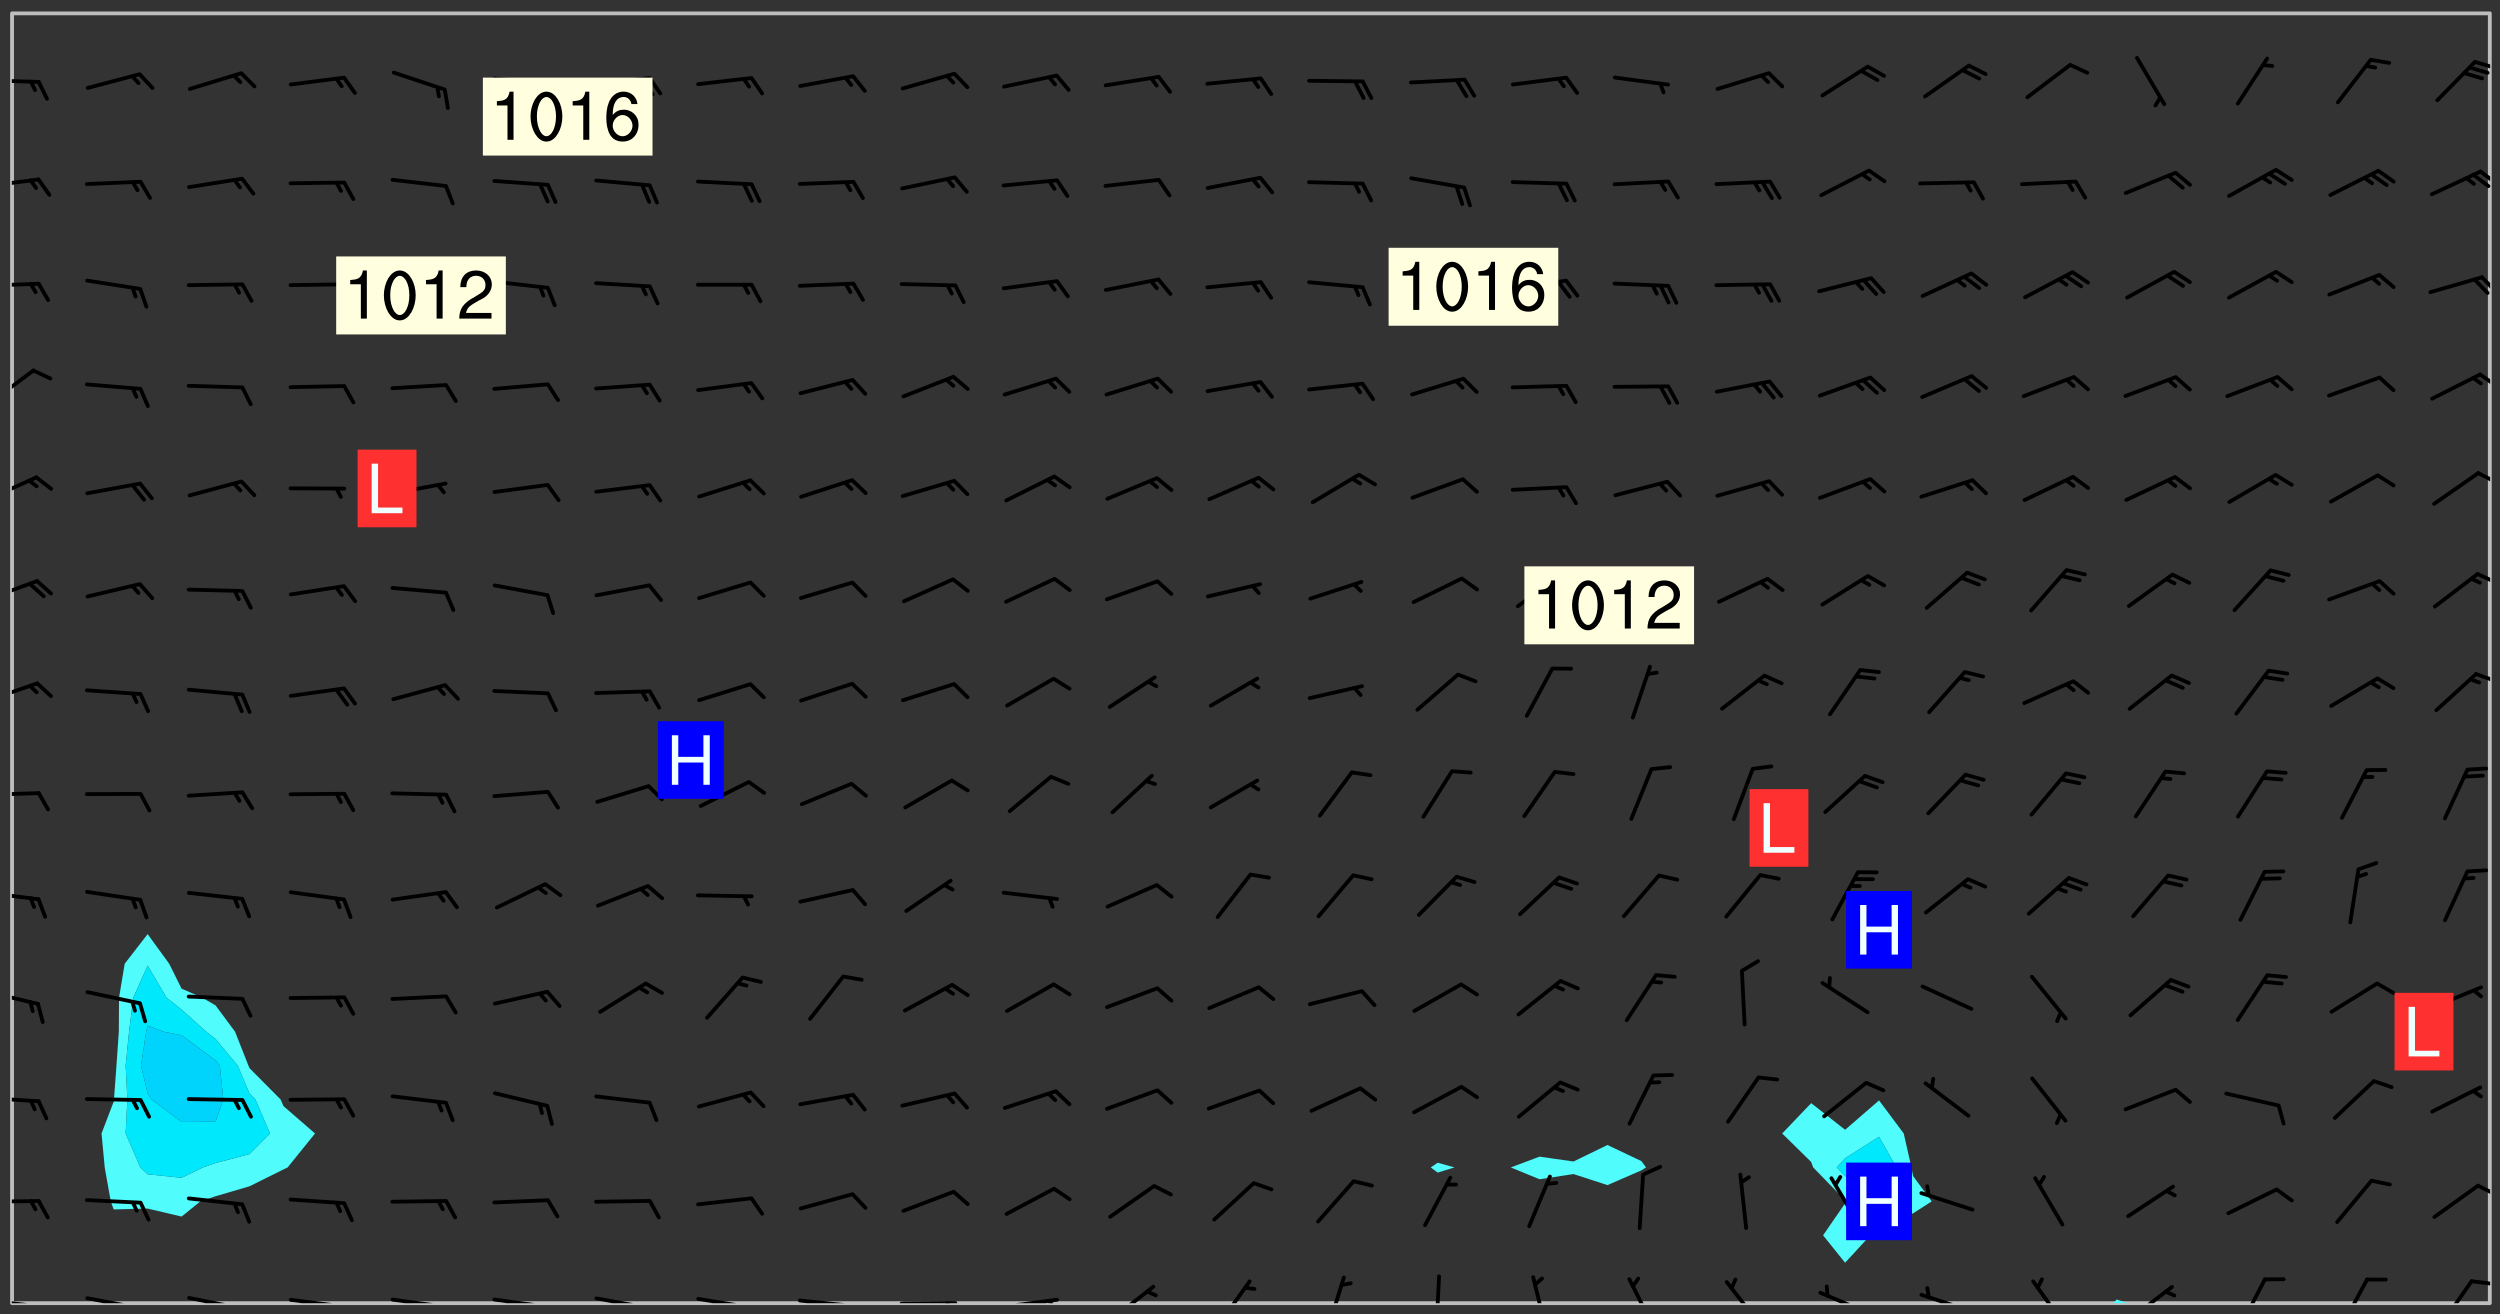 <svg xmlns="http://www.w3.org/2000/svg" role="img" xmlns:xlink="http://www.w3.org/1999/xlink" viewBox="142.45 309.95 326.84 171.84"><rect x="142.45" y="309.95" width="326.84" height="171.84" fill="#333333" stroke="none"/><defs><clipPath id="a"><path d="M144 311.672h1v168.656h-1zm0 0"/></clipPath><clipPath id="b"><path d="M144 311.672h324v168.656H144zm0 0"/></clipPath><clipPath id="c"><path d="M418 479h3v1.328h-3zm0 0"/></clipPath><clipPath id="d"><path d="M467 311.672h1v168.656h-1zm0 0"/></clipPath><clipPath id="e"><path d="M144 479h4v1.328h-4zm0 0"/></clipPath><clipPath id="f"><path d="M147 480h2v.328h-2zm0 0"/></clipPath><clipPath id="g"><path d="M146 480h2v.328h-2zm0 0"/></clipPath><clipPath id="h"><path d="M153 479h9v1.328h-9zm0 0"/></clipPath><clipPath id="i"><path d="M160 480h2v.328h-2zm0 0"/></clipPath><clipPath id="j"><path d="M159 480h2v.328h-2zm0 0"/></clipPath><clipPath id="k"><path d="M166 479h9v1.328h-9zm0 0"/></clipPath><clipPath id="l"><path d="M173 480h3v.328h-3zm0 0"/></clipPath><clipPath id="m"><path d="M172 480h2v.328h-2zm0 0"/></clipPath><clipPath id="n"><path d="M180 479h8v1.328h-8zm0 0"/></clipPath><clipPath id="o"><path d="M187 480h2v.328h-2zm0 0"/></clipPath><clipPath id="p"><path d="M186 480h2v.328h-2zm0 0"/></clipPath><clipPath id="q"><path d="M193 479h8v1.328h-8zm0 0"/></clipPath><clipPath id="r"><path d="M200 480h2v.328h-2zm0 0"/></clipPath><clipPath id="s"><path d="M199 480h2v.328h-2zm0 0"/></clipPath><clipPath id="t"><path d="M206 479h9v1.328h-9zm0 0"/></clipPath><clipPath id="u"><path d="M213 480h3v.328h-3zm0 0"/></clipPath><clipPath id="v"><path d="M212 480h2v.328h-2zm0 0"/></clipPath><clipPath id="w"><path d="M220 479h8v1.328h-8zm0 0"/></clipPath><clipPath id="x"><path d="M227 480h2v.328h-2zm0 0"/></clipPath><clipPath id="y"><path d="M233 479h8v1.328h-8zm0 0"/></clipPath><clipPath id="z"><path d="M240 480h2v.328h-2zm0 0"/></clipPath><clipPath id="A"><path d="M246 479h9v1.328h-9zm0 0"/></clipPath><clipPath id="B"><path d="M253 480h3v.328h-3zm0 0"/></clipPath><clipPath id="C"><path d="M260 480h8v.328h-8zm0 0"/></clipPath><clipPath id="D"><path d="M266 480h2v.328h-2zm0 0"/></clipPath><clipPath id="E"><path d="M273 479h8v1.328h-8zm0 0"/></clipPath><clipPath id="F"><path d="M279 479h2v1.328h-2zm0 0"/></clipPath><clipPath id="G"><path d="M287 477h7v3.328h-7zm0 0"/></clipPath><clipPath id="H"><path d="M301 477h6v3.328h-6zm0 0"/></clipPath><clipPath id="I"><path d="M315 476h4v4.328h-4zm0 0"/></clipPath><clipPath id="J"><path d="M329 476h2v4.328h-2zm0 0"/></clipPath><clipPath id="K"><path d="M342 476h3v4.328h-3zm0 0"/></clipPath><clipPath id="L"><path d="M355 476h4v4.328h-4zm0 0"/></clipPath><clipPath id="M"><path d="M367 477h6v3.328h-6zm0 0"/></clipPath><clipPath id="N"><path d="M380 478h8v2.328h-8zm0 0"/></clipPath><clipPath id="O"><path d="M393 478h8v2.328h-8zm0 0"/></clipPath><clipPath id="P"><path d="M408 477h5v3.328h-5zm0 0"/></clipPath><clipPath id="Q"><path d="M420 477h7v3.328h-7zm0 0"/></clipPath><clipPath id="R"><path d="M435 476h4v4.328h-4zm0 0"/></clipPath><clipPath id="S"><path d="M448 476h5v4.328h-5zm0 0"/></clipPath><clipPath id="T"><path d="M461 477h5v3.328h-5zm0 0"/></clipPath><clipPath id="U"><path d="M465 477h3v2h-3zm0 0"/></clipPath><clipPath id="V"><path d="M144 466h4v2h-4zm0 0"/></clipPath><clipPath id="W"><path d="M466 464h2v3h-2zm0 0"/></clipPath><clipPath id="X"><path d="M144 453h4v2h-4zm0 0"/></clipPath><clipPath id="Y"><path d="M144 439h4v3h-4zm0 0"/></clipPath><clipPath id="Z"><path d="M144 426h4v2h-4zm0 0"/></clipPath><clipPath id="aa"><path d="M144 413h4v2h-4zm0 0"/></clipPath><clipPath id="ab"><path d="M144 399h4v3h-4zm0 0"/></clipPath><clipPath id="ac"><path d="M465 397h3v3h-3zm0 0"/></clipPath><clipPath id="ad"><path d="M144 385h4v4h-4zm0 0"/></clipPath><clipPath id="ae"><path d="M466 384h2v3h-2zm0 0"/></clipPath><clipPath id="af"><path d="M144 372h4v4h-4zm0 0"/></clipPath><clipPath id="ag"><path d="M466 371h2v3h-2zm0 0"/></clipPath><clipPath id="ah"><path d="M144 358h4v5h-4zm0 0"/></clipPath><clipPath id="ai"><path d="M466 358h2v3h-2zm0 0"/></clipPath><clipPath id="aj"><path d="M144 346h4v2h-4zm0 0"/></clipPath><clipPath id="ak"><path d="M466 345h2v4h-2zm0 0"/></clipPath><clipPath id="al"><path d="M144 333h4v2h-4zm0 0"/></clipPath><clipPath id="am"><path d="M466 332h2v3h-2zm0 0"/></clipPath><clipPath id="an"><path d="M465 332h3v3h-3zm0 0"/></clipPath><clipPath id="ao"><path d="M144 320h4v1h-4zm0 0"/></clipPath><clipPath id="ap"><path d="M465 317h3v2h-3zm0 0"/></clipPath><g id="aq" clip-path="url(#clip1)"><path fill="#fff" fill-opacity="0" fill-rule="evenodd" d="M0 0h1000v1000H0zm0 0"/><path fill="#d3d3d3" fill-opacity="0" fill-rule="evenodd" d="M162.152 355.867l-.234.293.059.234.117.172.176.234.293.348.113.059.117-.172.059-.234.176-.176.465-.176h.699l.234.293.289.816.059.176.176.23.352.234.699.699.172.176.234.348.234.41.289.582.41.465.23.234.234.176.117.23.176.293.172 1.164v.234l.059.289.059.117.117.117.348.41.117.172.176.176.176.234.117.172.172.352.059.234.234.406.234-.059-.176.176-.059.93h-.582l-.234-.113-.348.113-.117.117-.059.293-.059.176-.117.172-.465.293-.059.234-.059.113v.645l.059.172v.41l.059.059v.406l.059.406.117.176.059.059.23.641-.059.293v.699l-.059.582v.234l-.059.23-.055.352v1.922l.055.117h.426l-.367.117-.023.352.891 1.168 1.742.539 1.34.359v.539l.09.809.535.715 1.52.27.891-.086.09 1.164.535.18 1.16-.18 2.055-.984 1.16-.363 1.879-.176 1.695-.18-.18.719-1.516.086-1.25.09-.805.27-1.074.809.27.719.535.898-.18.625-.266.809.266 1.078.625.898.805.18 1.25-.18-.266.723.098.504.055.293v.172l.059.293v.406l.176.117.352.117h.406l.293-.176.113-.117.059-.117.117-.23.059-.176.352-.465.23-.176.176-.059.176.059.059.176.117.988.055.469.059.172.117.234.176.059.816.059h.289l.117.234.059.406.059.352v1.105l.117.293.117.348.289.699.176.352.582.754.352.176.172.059.469.234.641.465.348.234.293.176.293.055.23.062.816.348.293.176.113.172.352.352.117.176.523.641v.289l.059.352v.348l.059.352.059.289.117.059.172.059h.176l.582.234.176.117.176.289.176.234.113.234.293.23.117.117v.41l.059.055.289.234.234.117.059.117.117.172.059.117.23.234.059.176.234.059.117.059-.117.113-.059.117v.117l-.117.293-.117.289v.582l.176.117.117.059.059.117.117.117.113.059.176.348.059.352.059.406v.176l-.059.176-.117.699v.172l.117.176.293.293h.406l.176.117.117.172.117.293v.234h-.527l-.23-.234h-.234l-.176.059-.059.699.059.348.117.176.176.41.117.23.289.469.176.055h.523l.234.059.758.641.059.293v.234l.059.059.23.348v.352l-.117.172v.293l.293.289.293.176.172.059.293.176.293.117.582.406.289.234.293.176.219.16.016.012.23.176.641.523.176.234.117.176.176.176.113.172v.641l.117.176.469.117.582.117.234.059.23.113.293.117.113.059.586.352.289.172.176.062.176.055.176.059.699.352.289.176.234.055.289.176.234.117.641.406.293.117.172.059.234.059.41.059.23.059.234.117.059.172-.41.176.469.059.059.293.113.234.176.055.234.059.176.059.406.117.641.234.117.172.059.234v.176l-.059.117-.059.406.234.234.117.059.348.117.641.23.176.117.289.117.176.176.234.465.582 1.105.176.176.348.176.176.117.352.117 1.047.523.234.059.465.113.293.059.465.176.758.582.234.234.348.465.176.176.289.234.816.699.293.176.289.289.293.176.293.289.695.641.176.176.293.234.289.234.469.289.641.582.348.234.234.293.348.348.352.465.934.992.348.406.117.176.234.059.113.117.645.176.23.113.234.059.293.176.23.117.934.699.406.406.234.176.406.176.234.117.816.348.348.234.234.117.293.289.23.117.758.352.352.172.23.059.293.117.234.059.871.176h.816l.469.23.172.059.875.699.465.117.293.059.176.059.23.059.469.059.348.059.352.059.406.059h.293l.172.059v.23l.176.176h.293l.348.059.352.059.699.117h.641l.465-.234.293-.176.172-.117.41-.172.289-.176.934-.465.469-.293.523-.293.465-.172.465-.176 1.051-.465.289-.117.41-.117.289-.117.527-.176 1.516-.699.582-.348.289-.059.293-.059.348-.117.875-.23.352-.117h.113l.234-.059.875-.234.234-.059h.812l.352-.059.816-.117.172-.059.352-.055.293-.059.23-.059.816-.176.176-.059h.348l.234-.059.465-.117.758-.172.234-.059h.348l.41-.117.289-.059 1.285-.059h.289l.41-.059.23-.059h.176l.875-.117h.406l.41-.117h.348l.352-.113.871-.059h1.75l1.047.289.41.117.289.117.352.117.289.117 1.051.172.289.059h.293l.293.059.172.059.41.059.172.059.117.059h.117l.117.059.352.059h.113l.41.066 1.922.395 1.926.395 1.52.449 1.695.719 2.145.805 1.605-.719 1.43-.805 1.16-1.078 1.25-.449 3.035-.719 1.875-.359 2.145-1.348 2.234-1.254 2.5-1.258 1.695-.449 1.785-.18 1.16-.27.625.539 1.34-.27.715-.988.984-1.344.445-.18.805-.359 1.875-.539 1.785-.449 1.25-.27 1.16-.09 1.699-.09 1.961-.27 1.25-.09h.539l.625-.09h.891l2.145-.18 2.41-.18 2.59-.09 1.695.18 1.609.09 1.43.359 1.16.719 1.875.988 1.16 1.527.266.715.629.09.355.898.535.539.535 1.527 1.074.359h.535l-.805.535.09 1.707.715 2.695.891.805.895.988.715 1.258 1.785.539 1.52-.18.355 1.344 1.609-.805.98-.539.27.27.316-.215.219-.145.801.449.449-.359h.355l.535-.27.539-.719.535-.27.625-.988 1.16.449.84.371 1.395.617 1.695-.18h1.605l1.785.09.18-1.707.535-1.344.805.27.492.848.402.406-.09.539v.359l.715.449.711-.27h1.43l.359.988.445 1.258.715 1.344 1.25.629 1.695.629.715-.18.18-.539.98-.09.449.359.086 1.258-.266.629-.535.18v.539l.715.984.266.539.984.988.801 1.078-.266.359-.09.898-.625 2.332-.355 2.066-.09 1.793-.18.719-.09.539v1.438l-.98 1.883-.359 1.707-.535.898-.805 1.168-.266.539 2.055 1.254.086.359-.355.539-.09-.18v.809l.09 1.438-.445.715-1.074.094-.266.715.535.898.805.719 1.16.809 1.34.27.445.359-.355.449-1.789-.09-1.25-.449-.715-.719-.625-.09-.176 3.59-.188 1.309h89.359V311.703h-55.27v49.082l.762.125 3.289.543 2.023 2.836v2.754l2.352.332 2.348.332h4.051l-1.379 4.16-2.023.707-2.023.703-.543.344-2.594 1.617-.188.117-2.023-2.078-.73-2.742-2.672-2.078-1.375-3.5-.066-.082-1.957-2.672 2.75-1.418v-49.082H294.422v91.414l.117.031.133.012.074.074.105.047.09.059.086.059.09.059.297.297.059.09.031.117.027.117.016.137-.031.117-.059.09-.059.086-.043.105-.047.102-.027.121v.145l.176.27.148.148.074.086.074.074.043.105.062.09.059.086.043.105.059.09.047.102.043.105.059.086.117.18.074.074.062.086.059.09.043.105.059.09.059.086.062.09.059.09.043.102.117.18.074.074.059.086.074.074.09.059.105.047h.148l.133-.016.133.016.102-.047.074-.074.047-.102-.016-.133v-.148l-.047-.105-.027-.117-.047-.102-.027-.121-.043-.102-.062-.09-.043-.102-.043-.105-.031-.117-.016-.133-.012-.137.086-.059.059-.086.121-.031.043.105.016.133v.117l.059.102.059.09.09.059.148.148.059.09.043.105-.012.102.086.059.105.047.086.059.09.059.074.074-.117.027-.105.047-.086.059-.074.074-.059.09-.062.086-.027.121-.047.102-.043.105-.031.117-.012.133-.016.133v.148l.027.117.047.105.043.102.059.09.074.074.09.059.074.074.09.059.059.09.043.105.047.102.117.031.133.016h.148l.117-.031.105.043.043.105.047.102.027.121L299.5 410l.027.117.031.121.027.117.105.043.102.047.133-.016.148.148.062.086.074.074.07.074.09.062.105.043.102.043.117.031.137.016.117-.031.074-.074.027-.117-.012-.133-.031-.121-.027-.117.043-.105h.117l.09.062.117.027h.148l.133.016h.148l.133.016.133-.016h.148l.133-.016.133-.012.137.012.117-.027.133-.016.191-.059-.059.176-.016.133-.027.121-.016.133-.059.086-.133.016-.105.047-.105.043-.117.031-.117.027-.266.031h-.148l-.133.016-.074.074.059.086.148.148.117.18.074.07.09.062.09.059.086.059.09.059.102.043.105.062.105.043.086.059.105.047.102.043.18.117.059.09-.043.102-.047.105.016.133.223.223.059.09.043.102.031.121.043.102.016.133.031.117.012.137.031.117.148.148.102.043.105.043.117.031.133.016.137.016h.117l.117-.031.09-.059.043-.105.047-.102.043-.105.031-.117.012-.133v-.148l-.012-.133-.016-.133-.031-.117-.043-.105-.047-.105-.043-.102-.043-.105-.016-.133.016-.133.027-.117.031-.117.027-.121.047-.102.09-.059.086-.062.074-.074.09-.059.223-.223.059-.086.074-.074.117-.18.059-.086v-.148l-.074-.074-.102-.047-.105-.043-.102-.043-.059-.09-.047-.105-.027-.117.09-.059.117-.031.102-.043.18-.117.148-.148.012-.133-.012-.105-.09-.059-.133.016h-.148l-.133.016-.133-.016-.121-.031-.086-.059-.074-.074-.059-.09-.062-.086-.117-.18-.059-.086.031-.121.086-.059.121-.031.059-.086v-.121l-.031-.117-.059-.09-.059-.086-.047-.105-.027-.117-.016-.133.059-.09.074-.074.09-.059.117-.18.074-.074.059-.086.148-.148.121-.031.133-.016.133.016.074.074.043.105.016.133-.031.117-.117.031-.133.012-.148.148-.043.105-.047.102-.027.121-.031.117v.148l.031.117.043.105.059.09.074.07.074.074.117.031.121.027.117-.027.133-.016h.117l.09.059.074.074.047.105.059.086.102.047.133.016.105.043.086.059-.012.105-.074.074-.18.117-.059.09-.09.059-.07.074-.074.074-.062.09-.027.117-.016.133.016.133-.016.133v.148l.016.133.027.117.031.121.074.074.09.059.086.059.09.059.117.031v.086l-.102.047-.09.059-.266.031-.117.027h-.148l-.105.043-.102.047-.059.09-.062.234-.012.133-.031.121-.016.133v.293l-.012.133.012.137.016.133.133.016.133.012.121.031.086.059.074.074.047.105.043.102.016.133v.445l-.016.133v.445l.031.266.027.117.016.133.031.117.086.211.031.266v.148l-.031.117-.027.117-.031.121-.027.117-.031.117-.031.121-.012.133-.016.133.09.059.117-.031.102.016.047.105-.031.266v.441l-.043.105-.047.105-.043.102-.043.105-.059.086-.031.121-.043.117-.031.117-.016.133.016.133.059.09.105.047.086.059.059.086-.012.137-.031.117-.043.102v.445l-.016.133v.148l-.031.117-.043.105-.027.117-.047.105-.043.102-.031.121-.027.117-.031.133-.031.117-.027.117-.043.105-.031.117-.031.121-.012.133-.016.133v.297l.027.117v.148l.047.398.027.117.059.09.121.031h.148l.133-.016.059.09v.117l-.059.09-.09.059-.102.043-.105.047-.09.059-.086.059-.137.016-.117-.031-.133-.016-.102.047-.062.086-.012.137-.016.133-.031.117-.027.117-.016.133-.031.121v.297l.016.133.031.117v.148l.012.133v.148l-.027.117-.047.102-.027.121-.031.117-.059.09-.074.074-.102.043-.105.047-.117.027-.121.031-.102-.047.059-.086.105-.047.027-.117.031-.117.027-.121.031-.117v-.148l.016-.133-.031-.117-.043-.105-.105.016-.074.074-.102.043-.09.062-.074.074-.043.102-.016.133-.031.117L304.25 426l-.031.117-.027.117-.031.121-.027.117-.031.117-.043.105-.09.059h-.09l-.117-.031-.031-.086.016-.137-.031-.117v-.148l-.012-.133v-.148l-.062-.234-.027-.121-.043-.102-.047-.105-.059-.086-.059-.09-.043-.105-.062-.086-.148-.148-.07-.074-.105-.047-.105-.043-.102-.043-.297-.297-.09-.074-.086-.059-.105-.043-.09-.062-.086-.059-.105-.043-.09-.059-.086-.062-.074-.07-.105-.047-.086-.059-.105-.043-.09-.062-.102-.043-.105-.043-.086-.059-.105-.047-.105-.043-.102-.047-.09-.059-.102-.043-.105-.043-.09-.062-.117-.027-.133-.016-.133.016H299.75l-.133.016-.117-.031-.09-.059-.074-.074-.09-.059-.102-.047h-.148l-.121-.027-.102-.043-.074-.074-.117-.18-.09-.059-.102-.043-.09-.062-.105-.043-.09-.059-.086-.059-.105-.047-.059-.086-.059-.09-.043-.105-.047-.102-.074-.074-.086-.059-.074-.074-.09-.059-.223-.223-.043-.105-.031-.266.105-.043h.145l.105.043.074.074.09.059.086.059.105.047.09.059.148.148.07.074.148.148.062.086.074.074.086.059.074.074.09.062.09.059.086.059.27.176.102.047.105.043.102.043.047-.074.059-.086.074-.074.07-.074.105.043.074.074.059.09.043.102.047.105.043.105.121.027.117-.027.074-.09.043-.105.059-.09.074-.074.105-.043.117-.027.133.012.09.059.148.148.059.09.043.105.047.102.043.105.043.102.105.047.105.043.133.016.086-.059.059-.09.074-.074.105-.043.117.027.105.047.102.043.105.043.102.047.18.117v.117l-.016.133.016.133.016.137.059.086.102.047.121.027.117.031h.148l.117-.031.059-.09.18-.117.059-.09.074-.074.059-.086.117-.18.18-.117.117.031.09.059.043.074-.016.133v.117l.09.059h.148l.133-.016.133-.012.266-.031.105-.043.117-.031.121-.027.074-.074.07-.074.062-.09-.016-.105-.047-.102-.102-.043-.105-.016-.117.027-.266.031h-.148l-.074-.074-.09-.059-.117-.031-.117-.027-.133-.016h-.148l-.133.016h-.297l-.105-.047-.148-.148-.043-.102-.059-.09.223-.223.086-.059.105-.043.117-.031.133-.016.133.016.137.016.102.043.133-.012.09-.062.102-.043.062-.09-.047-.102-.09-.059-.117-.031-.102-.043-.059-.09-.062-.09v-.117l.016-.133.105-.047.074-.07v-.121l-.09-.059-.031-.117.09-.059.074-.074.043-.105.059-.09.047-.102.016-.133v-.148l-.047-.105-.043-.102-.09-.059-.133-.016-.102-.043-.137-.016-.117-.031h-.445l-.133-.016-.133-.012-.133-.016-.117-.031h-.148l-.133-.016-.133-.012-.266-.031-.121-.043-.086-.059-.074-.074v-.148l.012-.133.105-.047.102-.043.133-.016h.152l.133-.016h.293l.121.031.102.043.09.059.234.062.121-.047.09-.059.102-.043.133-.016.105.043.102.047.133.012.121-.027h.145l.121-.031.117-.027.105-.047.074-.074.086-.059.148-.148.059-.086.047-.105.027-.117.016-.105-.102-.043-.09-.059-.117-.031-.105-.043-.09-.062-.074-.086-.074-.074-.102-.043-.105-.047-.102-.043-.059-.09-.047-.102-.086-.211-.062-.086-.059-.09-.074-.074-.086-.059h-.27l-.117.031-.09.059-.102.043-.133.016-.105-.016-.027-.117-.062-.09-.117-.031-.102-.043-.148-.148-.031-.117-.016-.105.074-.074.18-.117.117-.027.117-.031.137.016.102.043.105.043.102.047.105.043.117.031.133.016.117.027.133.016.105-.016.09-.059-.074-.074-.105-.043-.074-.074-.074-.09-.148-.148-.086-.059-.09-.059-.074-.074-.09-.059-.102-.047-.121-.027-.102-.047-.105-.043-.117-.031-.102-.043-.121-.031h-.148l-.117.031-.105.043-.086.062-.18.117-.086.059-.09.059-.105.047-.086.059-.105.043-.102.043-.105.047-.074.074-.059.09-.059.086-.047.105-.059.086-.074.074-.133-.012-.117-.031h-.117l-.074.074-.09.059-.074.074-.09.059-.086.059-.105.047-.102.043-.137.016-.102-.043-.148-.148-.105-.047h-.086l-.105.047-.102.043-.121.031-.117-.031-.074-.074v-.117l.031-.121.074-.07.059-.09.074-.074.117-.031.105-.043h.293l.133-.016.137-.016.102-.043.09-.059.102-.047.09-.059.133-.012.09.059.133.012.09-.059.086-.059.105-.043.09-.059.086-.062.09-.059.148-.148.059-.086.059-.09.105-.043.133-.016.117.027.121.031.059-.059.059-.09.031-.266.027-.117.105.012.133.016.102-.043.09-.059.059-.09.074-.074.059-.09.047-.102.012-.133-.012-.133-.047-.105-.148-.148-.059-.09-.059-.086-.043-.105v-.445l.016-.133v-.148l.012-.133-.059-.059-.09.059-.102-.043-.18-.117-.086-.059-.062-.09-.059-.09-.074-.074-.086-.059-.121.031-.102.012-.105.047-.086.059-.105.043-.148.148-.09.059-.086.059-.09.062-.105.043-.133.016v-.121l.105-.043.117-.031.074-.07.043-.105v-.148l-.027-.117-.148-.148-.133-.016h-.148l-.117.031-.105.043-.102.043-.09.062-.117.027-.074-.074.012-.133-.043-.102-.043-.105-.09-.059-.117.027-.121.031-.117.031-.102.043-.121.031-.102.043-.105.043-.09.059-.102.016v-.117l.016-.133-.059-.09-.074.043-.148.148-.059.09-.074.074-.047.105-.043.102-.074.074-.059.09-.074.074-.059.086-.074.074-.09.062-.074.07-.074.074-.102.016-.133.016-.105-.043v-.121l.148-.148.043-.102.059-.09.047-.102.043-.105.059-.09.031-.117.043-.102.031-.121.027-.117.047-.105.043-.102.043-.105.074-.07.09-.062.09-.059.102-.043h.297l.266-.031.105-.043-.074-.074-.117-.031-.105-.043-.09-.059-.102-.047-.09-.059-.102-.043-.105-.043-.09-.062-.086-.059-.105-.043-.102-.043-.121-.031-.117-.031-.102-.043L297.5 410.25l-.102-.043-.09-.059-.043-.105-.016-.133.102-.043.133-.016.137.016.133-.016.102-.043.059-.09.016-.105-.09-.059-.074-.074-.102-.043-.09-.059-.148-.148-.043-.105-.016-.133v-.293l-.059-.09-.09-.059-.074-.074-.043-.105-.031-.117-.059-.09-.074-.074-.117-.027-.074-.074-.09-.059-.09-.062-.086-.059-.074-.074-.059-.086-.047-.105-.086-.059-.148-.148-.195-.059-.133.016-.102.043-.074.074-.047.102-.043.105-.059.09-.059.086-.297.297-.09.059h-.086l-.062-.086-.043-.105.031-.117.059-.09.027-.117-.012-.133-.09-.062-.105.047-.117.027-.117.031-.27.176-.102.047-.117.027-.105.047-.09.059-.102.043-.059-.086-.047-.105.016-.133.047-.105.07-.074.074-.07.059-.09v-.148l-.043-.105h-.238l-.102.047-.031.117-.027.117-.031.121-.074.043-.133.016-.074-.047-.043-.102-.043-.105-.047-.102-.043-.105-.121.031-.102.043-.133.016-.117.031-.105.043-.09.059-.102.047-.121.027-.133.016-.102-.043-.059-.09-.047-.105-.043-.102-.043-.105v-.117l.059-.09.086-.059.18-.117.102-.047.105-.043.105-.059.102-.043.09-.062.102-.043.105-.059.102-.047.09-.059.105-.043.102-.043.09-.062.102-.043.137-.016.117.031.102.043.121.031.102.043.105.047.102.043.105.043.102.047.105.043.102.043.105.047.086.059.105.043.117.031.105.043.102.047.09.059.105.043.102.043.105.047.117.027.102.047.121.027h.148l.086-.059.016-.102.059-.09-.027-.117-.074-.074-.117-.18-.074-.074-.09-.074-.18-.117-.086-.059-.105-.043-.102-.047-.27-.176-.059-.09-.074-.074-.059-.09-.043-.102-.031-.117-.016-.137v-.562l-.012-.133-.016-.133-.031-.117-.016-.133-.012-.133-.031-.121-.223-.223-.059-.086-.016-.105.031-.117.133-.016v-91.414H172.992v1.453l-.059.234-.352 1.051-.172.523-.117.348-.176.41-.117.172-.234.293-.23.059h-.352l-.117.059-.23.406v.293l.117.176.23.23.117.234.641.758.293.465.176.234.23.352.234.348.641.816.176.465.172.41.117.695.176.469.117 1.398.059.465v.875l.117 1.047v4.781l-.059.465-.352 1.281-.176.523-.113.41-.352.93L172.934 336l-.234.582-.117.176-.172.348-.176.406-.352.816-.059.293-.113.293-.117.289-.059.176-.117.875-.059.406-.059.117-.059.176-.059.172-.23.527-.117.172v.234l-.117.234-.059.172-.176.586v.289l-.059.176v.293l-.059.113-.059.527v.172l-.055.234v2.621l-.176.816-.117.176-.176.234-.117.172-.113.234-.586.934-.23.289-.293.465-.176.234-.289.352-.352.699-.113.23-.176.41-.176.23-.406.527-.816.699-.293.172-.289.234-.176.117-.176.176-.523.406-.527.176-.172.176-.234.055-.641.176h-.758m12.211 31.023l-1.074.449.359.895 1.25-.715.445-.539-.98-.09"/><path fill="#d3d3d3" fill-opacity="0" fill-rule="evenodd" d="M201.508 416.598h-.895l.449.629.98.359.805-.09.445-.988-.176.09-.715-.355-.895.355m154.621 59.07l-.059-.523v-.293l.113-.293.059-.23.469-.469h.113l.117-.113.117-.059h.176l.234-.059h.348l.234.059.117.059.23.172.059.176.117.582v.293l-.117.176-.172.289-.176.176-.527.523-.23.234-.117.059h-.176l-.117-.059-.406-.293-.176-.117-.117-.059-.059-.113-.055-.117m6.641-10.957l-.059-.172v-1.109l.059-.172.176-.059.172-.059h.176l.234-.059.117.059.059.699-.059.172-.117.176-.117.059-.234.523-.113.059h-.234l-.059-.117m9.613-14.391l-.117-.176v-.699l.293-.875.117-.172.176-.352.113-.23.117-.293.352-.758.117-.23.172-.234h.176l.117-.059h.641l.117.059.234.234.172.113.352.293.117.117.113.176v.113l.117.059.117.117v.699l-.059.176v.23l-.059.176-.348 1.051-.117.23-.117.234-.117.059-.23.234-.641.289h-.875l-.41-.117-.641-.465"/><path fill="none" stroke="#bebebe" stroke-linecap="round" stroke-linejoin="round" stroke-miterlimit="10" stroke-width=".5" d="M467.957 311.695H144.027v168.625h323.93v-168.625"/><g clip-path="url(#a)"><path fill="#fff" fill-opacity="0" fill-rule="evenodd" d="M144 475.891v4.438h.004H144V311.672h.004H144v164.219"/></g><g clip-path="url(#b)"><path fill="#fff" fill-opacity="0" fill-rule="evenodd" d="M144.004 480.328V311.672h17.75V432.07l-3 3.875-.742 4.438-.027 4.438-.309 4.441-.328 4.438-.031.273-1.594 4.164.418 4.438.793 4.441.383 1.047 4.438-.109 4.438 1.043 2.449-1.98 1.988-.676 4.438-1.301 4.441-2.203.547-.262 3.582-4.438-4.129-3.586-.363-.852-4.078-4.109-.137-.328-1.75-4.441-2.551-3.434-1.73-1.004-2.707-1.18-1.621-3.258-2.816-3.875V311.672h168.656v150.285l-.914.617.914.676 2.191-.676-2.191-.617V311.672h22.191v147.969l-4.438 2.16-4.438-.637-3.766 1.41 3.766 1.547 4.438-.68 4.438 1.445 4.441-1.93.605-.383-.605-.824-4.441-2.109V311.672h35.508V453.812l-4.438 3.84-4.438-3.484-3.789 3.969 3.789 3.723.262.715 4.176 4.293.301.148-.301.254-2.883 4.184 2.883 3.582 3.293-3.582 1.145-1.312 4.438-1.559 2.441-1.566-2.441-3.332-.203-1.109-1.008-4.438-3.227-4.324V311.672h79.887v168.656H420.625l-1.445-.484-.48.484H144.004"/></g><path fill="#50fcfc" fill-rule="evenodd" d="M156.141 462.574l-.418-4.438 1.594-4.164.031-.273.328-4.438.309-4.441.027-4.438.742-4.438 3-3.875v4.113l-1.875 4.199-.555 4.438-.445 4.441.223 4.438-.227 4.438 1.926 4.438.953.898 4.438.461 2.789-1.359L170.629 462l4.438-1.172 2.676-2.691-1.895-4.438-.781-.785-1.539-3.652-2.898-3.48-1.227-.961-3.211-2.883-1.973-1.555-2.465-4.199v-4.113l2.816 3.875 1.621 3.258 2.707 1.18 1.73 1.004 2.551 3.434 1.75 4.441.137.328 4.078 4.109.363.852 4.129 3.586-3.582 4.438-.547.262-4.441 2.203-4.438 1.301-1.988.676-2.449 1.98-4.438-1.043-4.438.109-.383-1.047-.793-4.441"/><path fill="#00e8fc" fill-rule="evenodd" d="M160.801 462.574l-1.926-4.438.227-4.438-.223-4.438.445-4.441.555-4.438 1.875-4.199v7.852l-.191.785-.68 4.441.871 3.656.52.781 3.918 2.93 4.438-.031 1.012-2.898-.453-4.438-.559-.668-4.438-3.297-2.434-.477-2.004-.785v-7.852l2.465 4.199 1.973 1.555 3.211 2.883 1.227.961 2.898 3.48 1.539 3.652.781.785 1.895 4.438-2.676 2.691L170.629 462l-1.648.574-2.789 1.359-4.438-.461-.953-.898"/><path fill="#00d4fc" fill-rule="evenodd" d="M161.754 452.918l-.871-3.656.68-4.441.191-.785 2.004.785 2.434.477 4.438 3.297.559.668.453 4.438-1.012 2.898-4.438.031-3.918-2.93-.52-.781"/><path fill="#50fcfc" fill-rule="evenodd" d="M330.41 463.25l-.914-.676.914-.617 2.191.617-2.191.676m13.316.871l-3.766-1.547 3.766-1.41 4.438.637 4.438-2.16 4.441 2.109.605.824-.605.383-4.441 1.93-4.438-1.445-4.438.68m35.508-2.262l-3.789-3.723 3.789-3.969 4.438 3.484 4.438-3.84v4.754l-4.438 2.805-1.094 1.203 1.094 1.121 4.438 2.262 2.27-3.383-2.27-4.008v-4.754l3.227 4.324 1.008 4.438.203 1.109 2.441 3.332-2.441 1.566-4.438 1.559-1.145 1.312-3.293 3.582-2.883-3.582 2.883-4.184.301-.254-.301-.148-4.176-4.293-.262-.715"/><path fill="#00e8fc" fill-rule="evenodd" d="M383.672 463.695l-1.094-1.121 1.094-1.203 4.438-2.805 2.27 4.008-2.27 3.383-4.438-2.262"/><g clip-path="url(#c)"><path fill="#50fcfc" fill-rule="evenodd" d="M418.699 480.328l.48-.484 1.445.484h-1.926"/></g><g clip-path="url(#d)"><path fill="#fff" fill-opacity="0" fill-rule="evenodd" d="M467.996 480.328H468V311.672h-.004H468v168.656h-.004"/></g><g clip-path="url(#e)"><path fill="none" stroke="#000" stroke-linecap="round" stroke-linejoin="round" stroke-miterlimit="10" stroke-width=".5" d="M147.488 480.746l-6.977-.832"/></g><g clip-path="url(#f)"><path fill="none" stroke="#000" stroke-linecap="round" stroke-linejoin="round" stroke-miterlimit="10" stroke-width=".5" d="M147.488 480.746l.887 2.285"/></g><g clip-path="url(#g)"><path fill="none" stroke="#000" stroke-linecap="round" stroke-linejoin="round" stroke-miterlimit="10" stroke-width=".5" d="M146.473 480.625l.445 1.141"/></g><g clip-path="url(#h)"><path fill="none" stroke="#000" stroke-linecap="round" stroke-linejoin="round" stroke-miterlimit="10" stroke-width=".5" d="M160.766 480.984l-6.902-1.312"/></g><g clip-path="url(#i)"><path fill="none" stroke="#000" stroke-linecap="round" stroke-linejoin="round" stroke-miterlimit="10" stroke-width=".5" d="M160.766 480.984l.727 2.344"/></g><g clip-path="url(#j)"><path fill="none" stroke="#000" stroke-linecap="round" stroke-linejoin="round" stroke-miterlimit="10" stroke-width=".5" d="M159.762 480.793l.363 1.172"/></g><g clip-path="url(#k)"><path fill="none" stroke="#000" stroke-linecap="round" stroke-linejoin="round" stroke-miterlimit="10" stroke-width=".5" d="M174.074 481.02l-6.891-1.383"/></g><g clip-path="url(#l)"><path fill="none" stroke="#000" stroke-linecap="round" stroke-linejoin="round" stroke-miterlimit="10" stroke-width=".5" d="M174.074 481.02l.703 2.352"/></g><g clip-path="url(#m)"><path fill="none" stroke="#000" stroke-linecap="round" stroke-linejoin="round" stroke-miterlimit="10" stroke-width=".5" d="M173.074 480.82l.352 1.176"/></g><g clip-path="url(#n)"><path fill="none" stroke="#000" stroke-linecap="round" stroke-linejoin="round" stroke-miterlimit="10" stroke-width=".5" d="M187.43 480.77l-6.969-.883"/></g><g clip-path="url(#o)"><path fill="none" stroke="#000" stroke-linecap="round" stroke-linejoin="round" stroke-miterlimit="10" stroke-width=".5" d="M187.43 480.77l.871 2.297"/></g><g clip-path="url(#p)"><path fill="none" stroke="#000" stroke-linecap="round" stroke-linejoin="round" stroke-miterlimit="10" stroke-width=".5" d="M186.418 480.641l.434 1.148"/></g><g clip-path="url(#q)"><path fill="none" stroke="#000" stroke-linecap="round" stroke-linejoin="round" stroke-miterlimit="10" stroke-width=".5" d="M200.742 480.805l-6.965-.949"/></g><g clip-path="url(#r)"><path fill="none" stroke="#000" stroke-linecap="round" stroke-linejoin="round" stroke-miterlimit="10" stroke-width=".5" d="M200.742 480.805l.848 2.301"/></g><g clip-path="url(#s)"><path fill="none" stroke="#000" stroke-linecap="round" stroke-linejoin="round" stroke-miterlimit="10" stroke-width=".5" d="M199.73 480.664l.422 1.152"/></g><g clip-path="url(#t)"><path fill="none" stroke="#000" stroke-linecap="round" stroke-linejoin="round" stroke-miterlimit="10" stroke-width=".5" d="M214.055 480.809l-6.961-.961"/></g><g clip-path="url(#u)"><path fill="none" stroke="#000" stroke-linecap="round" stroke-linejoin="round" stroke-miterlimit="10" stroke-width=".5" d="M214.055 480.809l.844 2.305"/></g><g clip-path="url(#v)"><path fill="none" stroke="#000" stroke-linecap="round" stroke-linejoin="round" stroke-miterlimit="10" stroke-width=".5" d="M213.043 480.672l.422 1.148"/></g><g clip-path="url(#w)"><path fill="none" stroke="#000" stroke-linecap="round" stroke-linejoin="round" stroke-miterlimit="10" stroke-width=".5" d="M227.348 480.965l-6.914-1.27"/></g><g clip-path="url(#x)"><path fill="none" stroke="#000" stroke-linecap="round" stroke-linejoin="round" stroke-miterlimit="10" stroke-width=".5" d="M227.348 480.965l.738 2.34"/></g><g clip-path="url(#y)"><path fill="none" stroke="#000" stroke-linecap="round" stroke-linejoin="round" stroke-miterlimit="10" stroke-width=".5" d="M240.672 480.895l-6.934-1.133"/></g><g clip-path="url(#z)"><path fill="none" stroke="#000" stroke-linecap="round" stroke-linejoin="round" stroke-miterlimit="10" stroke-width=".5" d="M240.672 480.895l.789 2.324"/></g><g clip-path="url(#A)"><path fill="none" stroke="#000" stroke-linecap="round" stroke-linejoin="round" stroke-miterlimit="10" stroke-width=".5" d="M254.016 480.688l-6.992-.715"/></g><g clip-path="url(#B)"><path fill="none" stroke="#000" stroke-linecap="round" stroke-linejoin="round" stroke-miterlimit="10" stroke-width=".5" d="M254.016 480.688l.926 2.27"/></g><g clip-path="url(#C)"><path fill="none" stroke="#000" stroke-linecap="round" stroke-linejoin="round" stroke-miterlimit="10" stroke-width=".5" d="M267.348 480.301l-7.027.055"/></g><g clip-path="url(#D)"><path fill="none" stroke="#000" stroke-linecap="round" stroke-linejoin="round" stroke-miterlimit="10" stroke-width=".5" d="M266.328 480.309l.582 1.078"/></g><g clip-path="url(#E)"><path fill="none" stroke="#000" stroke-linecap="round" stroke-linejoin="round" stroke-miterlimit="10" stroke-width=".5" d="M280.633 479.875l-6.965.906"/></g><g clip-path="url(#F)"><path fill="none" stroke="#000" stroke-linecap="round" stroke-linejoin="round" stroke-miterlimit="10" stroke-width=".5" d="M279.621 480.008l.711 1"/></g><g clip-path="url(#G)"><path fill="none" stroke="#000" stroke-linecap="round" stroke-linejoin="round" stroke-miterlimit="10" stroke-width=".5" d="M293.234 478.168l-5.539 4.324"/></g><path fill="none" stroke="#000" stroke-linecap="round" stroke-linejoin="round" stroke-miterlimit="10" stroke-width=".5" d="M292.43 478.797l1.121.5"/><g clip-path="url(#H)"><path fill="none" stroke="#000" stroke-linecap="round" stroke-linejoin="round" stroke-miterlimit="10" stroke-width=".5" d="M305.824 477.469l-4.086 5.719"/></g><path fill="none" stroke="#000" stroke-linecap="round" stroke-linejoin="round" stroke-miterlimit="10" stroke-width=".5" d="M305.23 478.301l1.215.164"/><g clip-path="url(#I)"><path fill="none" stroke="#000" stroke-linecap="round" stroke-linejoin="round" stroke-miterlimit="10" stroke-width=".5" d="M318.137 476.973l-2.082 6.711"/></g><path fill="none" stroke="#000" stroke-linecap="round" stroke-linejoin="round" stroke-miterlimit="10" stroke-width=".5" d="M317.832 477.949l1.207-.23"/><g clip-path="url(#J)"><path fill="none" stroke="#000" stroke-linecap="round" stroke-linejoin="round" stroke-miterlimit="10" stroke-width=".5" d="M330.59 476.82l-.359 7.016"/></g><g clip-path="url(#K)"><path fill="none" stroke="#000" stroke-linecap="round" stroke-linejoin="round" stroke-miterlimit="10" stroke-width=".5" d="M342.891 476.918l1.672 6.824"/></g><path fill="none" stroke="#000" stroke-linecap="round" stroke-linejoin="round" stroke-miterlimit="10" stroke-width=".5" d="M343.133 477.91l.914-.816"/><g clip-path="url(#L)"><path fill="none" stroke="#000" stroke-linecap="round" stroke-linejoin="round" stroke-miterlimit="10" stroke-width=".5" d="M355.465 477.188l3.152 6.281"/></g><path fill="none" stroke="#000" stroke-linecap="round" stroke-linejoin="round" stroke-miterlimit="10" stroke-width=".5" d="M355.922 478.102l.711-1"/><g clip-path="url(#M)"><path fill="none" stroke="#000" stroke-linecap="round" stroke-linejoin="round" stroke-miterlimit="10" stroke-width=".5" d="M368.199 477.555l4.312 5.547"/></g><path fill="none" stroke="#000" stroke-linecap="round" stroke-linejoin="round" stroke-miterlimit="10" stroke-width=".5" d="M368.828 478.363l.5-1.121"/><g clip-path="url(#N)"><path fill="none" stroke="#000" stroke-linecap="round" stroke-linejoin="round" stroke-miterlimit="10" stroke-width=".5" d="M380.438 478.957l6.469 2.742"/></g><path fill="none" stroke="#000" stroke-linecap="round" stroke-linejoin="round" stroke-miterlimit="10" stroke-width=".5" d="M381.379 479.355l-.109-1.223"/><g clip-path="url(#O)"><path fill="none" stroke="#000" stroke-linecap="round" stroke-linejoin="round" stroke-miterlimit="10" stroke-width=".5" d="M393.652 479.227l6.668 2.207"/></g><path fill="none" stroke="#000" stroke-linecap="round" stroke-linejoin="round" stroke-miterlimit="10" stroke-width=".5" d="M394.621 479.547l-.207-1.211"/><g clip-path="url(#P)"><path fill="none" stroke="#000" stroke-linecap="round" stroke-linejoin="round" stroke-miterlimit="10" stroke-width=".5" d="M408.262 477.469l4.082 5.719"/></g><path fill="none" stroke="#000" stroke-linecap="round" stroke-linejoin="round" stroke-miterlimit="10" stroke-width=".5" d="M408.855 478.301l.547-1.098"/><g clip-path="url(#Q)"><path fill="none" stroke="#000" stroke-linecap="round" stroke-linejoin="round" stroke-miterlimit="10" stroke-width=".5" d="M426.406 478.191l-5.578 4.273"/></g><path fill="none" stroke="#000" stroke-linecap="round" stroke-linejoin="round" stroke-miterlimit="10" stroke-width=".5" d="M425.594 478.812l1.117.512"/><g clip-path="url(#R)"><path fill="none" stroke="#000" stroke-linecap="round" stroke-linejoin="round" stroke-miterlimit="10" stroke-width=".5" d="M438.551 477.211l-3.238 6.234"/></g><path fill="none" stroke="#000" stroke-linecap="round" stroke-linejoin="round" stroke-miterlimit="10" stroke-width=".5" d="M438.551 477.211l2.457-.023"/><g clip-path="url(#S)"><path fill="none" stroke="#000" stroke-linecap="round" stroke-linejoin="round" stroke-miterlimit="10" stroke-width=".5" d="M451.906 477.23l-3.316 6.195"/></g><path fill="none" stroke="#000" stroke-linecap="round" stroke-linejoin="round" stroke-miterlimit="10" stroke-width=".5" d="M451.906 477.23l2.453.008"/><g clip-path="url(#T)"><path fill="none" stroke="#000" stroke-linecap="round" stroke-linejoin="round" stroke-miterlimit="10" stroke-width=".5" d="M465.578 477.453l-4.035 5.754"/></g><g clip-path="url(#U)"><path fill="none" stroke="#000" stroke-linecap="round" stroke-linejoin="round" stroke-miterlimit="10" stroke-width=".5" d="M465.578 477.453l2.438.301"/></g><g clip-path="url(#V)"><path fill="none" stroke="#000" stroke-linecap="round" stroke-linejoin="round" stroke-miterlimit="10" stroke-width=".5" d="M147.512 466.965l-7.023.098"/></g><path fill="none" stroke="#000" stroke-linecap="round" stroke-linejoin="round" stroke-miterlimit="10" stroke-width=".5" d="M147.512 466.965l1.184 2.148m-2.203-2.137l.59 1.074m13.742-.867l-7.02-.34m7.02.34l1.047 2.219m-2.066-2.27l.52 1.113m13.797-.848l-6.984-.77m6.984.77l.906 2.281m-1.922-2.391l.453 1.141m13.891-1.18l-7.008-.473m7.008.473l1.004 2.238m-2.023-2.309l.504 1.121m13.84-1.336l-7.027.098m7.027-.098l1.184 2.148m-2.207-2.133l.594 1.074m13.742-1.188l-7.02.293m7.02-.293l1.242 2.117m12.074-2.023l-7.023.105m7.023-.105l1.184 2.152m12.109-2.496l-6.98.793m6.98-.793l1.391 2.023m11.82-2.562l-6.773 1.871m6.773-1.871l1.688 1.781m11.527-2.094l-6.57 2.496m6.57-2.496l1.844 1.613m11.289-2.012l-6.207 3.293m6.207-3.293l2.035 1.375M293.344 465l-5.758 4.027M293.344 465l2.188 1.117m10.836-1.484l-5.172 4.762m5.172-4.762l2.312.816m10.742-1.07l-4.652 5.27m4.652-5.27l2.387.57m10.254-1.035l-3.305 6.199m2.824-5.297h1.227m12.27-1.047l-2.707 6.488m2.316-5.543l1.219-.113m11.359-1.094l-.449 7.012m.449-7.012L359.5 462.496m10.48 1.023l.754 6.988m-.645-5.973l1.016-.688m10.777.141l3.578 6.051m-3.059-5.168l.641-1.051m10.602 2.113l6.684 2.16m-5.711-1.848l-.215-1.207m14.121-1.055l3.559 6.059m-3.043-5.176l.645-1.047m16.867 1.262l-5.867 3.867m5.012-3.305l1.078.586m13.312-.77l-6.309 3.105m6.309-3.105l1.988 1.438m10.418-2.586L448 469.715m4.492-5.402l2.402.496m11.52.156l-5.707 4.098"/><g clip-path="url(#W)"><path fill="none" stroke="#000" stroke-linecap="round" stroke-linejoin="round" stroke-miterlimit="10" stroke-width=".5" d="M466.414 464.965l2.199 1.086"/></g><g clip-path="url(#X)"><path fill="none" stroke="#000" stroke-linecap="round" stroke-linejoin="round" stroke-miterlimit="10" stroke-width=".5" d="M147.508 453.93l-7.016-.461"/></g><path fill="none" stroke="#000" stroke-linecap="round" stroke-linejoin="round" stroke-miterlimit="10" stroke-width=".5" d="M147.508 453.93l1.008 2.234m-2.031-2.305l.504 1.121m13.84-1.219l-7.027-.125m7.027.125l1.113 2.184m-2.137-2.203l.559 1.094m13.781-1.078l-7.027-.117m7.027.117l1.113 2.188m-2.137-2.203l.559 1.09m13.777-1.168l-7.023.07m7.023-.07l1.176 2.152m-2.195-2.145l.586 1.078m13.727-.633l-6.977-.836m6.977.836l.887 2.289m-1.902-2.41l.441 1.145m13.816-.621l-6.832-1.641m6.832 1.641l.613 2.375m-1.609-2.613l.309 1.188m14.074-1.363l-6.98-.812m6.98.812l.895 2.281m12.324-3.609l-6.785 1.84m6.785-1.84l1.676 1.793m-2.664-1.523l.84.895m13.531-.863l-6.918 1.242m6.918-1.242l1.516 1.93m-2.523-1.75l.758.965m13.527-1.316l-6.844 1.586m6.844-1.586l1.613 1.848m-2.609-1.617l.805.926m13.422-1.457l-6.676 2.188m6.676-2.188l1.77 1.703m-2.738-1.383l.883.848m13.363-1.285l-6.598 2.422m6.598-2.422l1.828 1.637m11.5-1.602l-6.625 2.352m6.625-2.352l1.809 1.656m11.383-1.953l-6.379 2.945m6.379-2.945l1.953 1.484m11.266-1.676l-6.188 3.328m6.188-3.328l2.043 1.363m10.887-1.938l-5.418 4.477m5.418-4.477l2.27.938m-3.055-.285l1.133.469m11.82-2.031l-3.121 6.297m3.121-6.297l2.453-.066m-2.906.984l1.227-.035m12.973-.629l-3.984 5.789m3.984-5.789l2.438.277m11.637.43l-5.5 4.375m5.5-4.375l2.25.98m5.512-.914l5.605 4.242M395 452.195l.195-1.211m17.285 5.473l-4.355-5.516m3.719 4.711l-.492 1.125m15.535-4.359l-6.543 2.562m6.543-2.562l1.863 1.594m11.605.469l-6.852-1.562m6.852 1.562L441 456.848m11.801-5.559l-5.109 4.82m5.109-4.82l2.324.785m11.574.047l-6.277 3.156m5.367-2.695l1 .707"/><g clip-path="url(#Y)"><path fill="none" stroke="#000" stroke-linecap="round" stroke-linejoin="round" stroke-miterlimit="10" stroke-width=".5" d="M147.418 441.195l-6.836-1.625"/></g><path fill="none" stroke="#000" stroke-linecap="round" stroke-linejoin="round" stroke-miterlimit="10" stroke-width=".5" d="M147.418 441.195l.621 2.375m-1.617-2.609l.312 1.188m14.016-1.035l-6.871-1.461m6.871 1.461l.68 2.359m-1.68-2.57l.34 1.18m14.051-1.551l-7.02-.297m7.02.297l1.059 2.215m12.258-2.406l-7.023.09m7.023-.09l1.18 2.148m-2.199-2.137l.59 1.074m13.742-1.215l-7.02.344m7.02-.344l1.258 2.109m11.977-2.711l-6.855 1.551m6.855-1.551l1.602 1.859m-2.602-1.633l.801.926m13.07-2.23l-5.969 3.707m5.969-3.707l2.121 1.23m-2.988-.691l1.059.617m12.465-1.938l-4.652 5.266m4.652-5.266l2.387.574m-3.062.191l1.191.289m12.637-1.188l-4.328 5.535m4.328-5.535l2.418.426m11.82.66L260.75 442.062m6.172-3.359l2.047 1.352m-2.945-.863l1.023.676m13.156-1.227l-6.102 3.484m6.102-3.484l2.074 1.309m11.477-.801l-6.578 2.473m6.578-2.473l1.84 1.621m11.426-1.75l-6.477 2.727m6.477-2.727l1.902 1.551m11.582-1.039l-6.816 1.703m6.816-1.703l1.645 1.824m11.32-2.707l-6.113 3.469m6.113-3.469l2.07 1.316m10.938-1.77l-5.5 4.375m5.5-4.375l2.25.98m-3.051-.344l1.125.492m12.156-1.887l-3.832 5.891m3.832-5.891l2.445.215m-3.004.645l1.223.105m10.559-1.527l.355 7.016m-.355-7.016l2.102-1.262m8.441 2.855l5.895 3.828m-5.035-3.27l.105-1.223m18.492 4.043l-6.387-2.93m18.719 4.195l-4.422-5.461m3.781 4.668l-.48 1.129m14.867-5.379l-5.285 4.629m5.285-4.629l2.297.871m-3.062-.199l2.293.871m11.082-2.164l-3.871 5.867m3.871-5.867l2.441.234m-3.004.621l2.441.23m12.484-.004l-5.969 3.703m5.969-3.703l2.121 1.234m11.457-.723l-6.496 2.684m5.551-2.293l.945.781"/><g clip-path="url(#Z)"><path fill="none" stroke="#000" stroke-linecap="round" stroke-linejoin="round" stroke-miterlimit="10" stroke-width=".5" d="M147.484 427.52l-6.969-.898"/></g><path fill="none" stroke="#000" stroke-linecap="round" stroke-linejoin="round" stroke-miterlimit="10" stroke-width=".5" d="M147.484 427.52l.867 2.293m-1.883-2.426l.434 1.148m13.887-.949l-6.949-1.035m6.949 1.035l.82 2.312m-1.832-2.465l.414 1.156m13.93-1.129l-6.98-.785m6.98.785l.902 2.285m-1.918-2.398l.449 1.141m13.871-.949l-6.961-.941m6.961.941l.852 2.305m-1.863-2.441l.426 1.152m13.898-1.98l-6.957.988m6.957-.988l1.445 1.984m-2.457-1.84l.723.992m13.289-2.172l-6.328 3.059m6.328-3.059l1.98 1.449m-2.898-1.004l.988.727m13.352-.926l-6.539 2.566m6.539-2.566l1.863 1.598m-2.812-1.223l.93.797m13.578.176l-7.027-.129m6.004.109l.559 1.094m13.695-1.902l-6.859 1.527m6.859-1.527l1.598 1.863m11.191-3.078l-5.805 3.957m4.961-3.383l1.086.574m13.66 1.242l-6.98-.824m5.965.703l.445 1.145m13.613-2.848l-6.434 2.824m6.434-2.824l1.926 1.523m10.316-2.895l-4.289 5.566m4.289-5.566l2.418.41m11.02-.312l-4.535 5.371m4.535-5.371l2.398.52m11.121-.332l-4.941 4.996m4.941-4.996l2.348.703m-3.066.023l1.172.352m12.949-.984l-5.121 4.809m5.121-4.809l2.324.789m-3.066-.09l2.32.789m11.473-1.742l-4.59 5.316m4.59-5.316l2.395.543m10.852-.602l-4.453 5.434m4.453-5.434l2.406.48m10.359-.852l-3.352 6.176m3.352-6.176l2.453.02m-2.941.879l2.453.02m-2.941.879l1.227.012m14.141-.902l-5.504 4.363m5.504-4.363l2.25.98m-3.051-.348l1.125.492m12.859-1.281l-5.242 4.676m5.242-4.676l2.305.852m-3.066-.172l2.301.852m-3.062-.172l1.148.426m13.359-2.109l-4.582 5.324m4.582-5.324l2.395.539m-3.059.234l2.391.539m10.879-1.789l-3.16 6.277m3.16-6.277l2.453-.055m-2.914.969l2.453-.055m10.277-1.191l-1.07 6.941m1.07-6.941l2.32-.809m-2.477 1.816l1.16-.402m13.246-.328l-2.938 6.387m2.938-6.387l2.449-.141m-2.879 1.07l1.227-.07"/><g clip-path="url(#aa)"><path fill="none" stroke="#000" stroke-linecap="round" stroke-linejoin="round" stroke-miterlimit="10" stroke-width=".5" d="M147.512 413.641l-7.023.227"/></g><path fill="none" stroke="#000" stroke-linecap="round" stroke-linejoin="round" stroke-miterlimit="10" stroke-width=".5" d="M147.512 413.641l1.223 2.129m12.094-2.027l-7.027.023m7.027-.023l1.16 2.16m12.148-2.367l-7.012.438m7.012-.438l1.285 2.09m-2.305-2.027l.641 1.047m13.699-.926l-7.023.07m7.023-.07l1.176 2.152m-2.195-2.145l.586 1.078m13.75-.965l-7.027-.172m7.027.172l1.098 2.191M199.75 413.812l.551 1.098m13.777-1.438l-7.004.562m7.004-.562l1.32 2.066m11.852-2.816l-6.719 2.062m6.719-2.062l1.734 1.734m11.367-2.27l-6.289 3.133m6.289-3.133l1.996 1.426m11.422-1.195l-6.5 2.672m6.5-2.672l1.891 1.566m11.215-1.992l-6.078 3.523m6.078-3.523l2.082 1.297M279.848 411.5l-5.395 4.504m5.395-4.504l2.273.926m10.918-1.062l-5.148 4.781m4.398-4.086l1.16.398m13.375-.461l-6.086 3.512m5.199-3l1.043.652m12.203-2.23l-4.176 5.648m4.176-5.648l2.43.363m10.668-.516l-3.738 5.953m3.738-5.953l2.445.176m10.996-.09l-3.992 5.781m3.992-5.781l2.438.285m10.199-.652l-2.637 6.516m2.637-6.516l2.438-.254m10.797.223l-2.473 6.578m2.473-6.578l2.434-.316m12.238 1.238l-5.191 4.734m5.191-4.734l2.312.824m-3.066-.137l2.312.824m11.602-1.676l-4.879 5.059m4.879-5.059l2.359.676m-3.07.062l2.359.672m11.48-1.574l-4.508 5.391m4.508-5.391l2.402.504m-3.059.281l2.402.504m11.254-1.523l-3.875 5.859m3.875-5.859l2.441.23m-3.008.621l1.223.117m12.617-1l-3.793 5.918m3.793-5.918l2.445.199m-3 .664l2.449.199m11.141-1.223l-3.234 6.242m3.234-6.242l2.453-.023m-2.922.934l1.227-.016m12.414-.965l-2.945 6.383m2.945-6.383l2.449-.137m-2.879 1.066l2.449-.137"/><g clip-path="url(#ab)"><path fill="none" stroke="#000" stroke-linecap="round" stroke-linejoin="round" stroke-miterlimit="10" stroke-width=".5" d="M147.32 399.289l-6.641 2.297"/></g><path fill="none" stroke="#000" stroke-linecap="round" stroke-linejoin="round" stroke-miterlimit="10" stroke-width=".5" d="M147.32 399.289l1.797 1.672m-2.762-1.336l.898.836m13.566.223l-7.012-.488m7.012.488l1 2.242m-2.02-2.312l.5 1.117m13.828-.973l-6.996-.641m6.996.641l.949 2.266m-1.969-2.359l.949 2.266m13.367-2.98l-6.961.977m6.961-.977l1.441 1.984m-2.457-1.844l1.445 1.988m12.797-2.559l-6.781 1.84m6.781-1.84l1.68 1.789m-2.668-1.523l.84.895m13.582-.086l-7.02-.312m7.02.312l1.055 2.215m12.262-2.48l-7.023.219m7.023-.219l1.219 2.133m-2.242-2.098l.609 1.062m13.57-2.035l-6.707 2.098m6.707-2.098l1.746 1.723m11.555-1.773l-6.676 2.199m6.676-2.199l1.77 1.695m11.559-1.656l-6.703 2.117m6.703-2.117l1.75 1.719m11.254-2.418l-6.082 3.516m6.082-3.516l2.082 1.301m11.129-1.473l-5.871 3.863m5.016-3.301l1.078.586m13.191-.988l-6.07 3.539m5.188-3.023l1.043.645m13.543-.172l-6.848 1.562m5.852-1.336l.805.93m12.738-2.676l-5.312 4.602m5.312-4.602l2.289.883m10.043-1.672l-3.344 6.18m3.344-6.18l2.453.02m10.312-.258l-2.246 6.66m1.918-5.691l1.211-.199m14.078.398l-5.539 4.32m5.539-4.32l2.242 1m-3.047-.371l1.121.5m12.215-1.867l-3.969 5.797m3.969-5.797l2.438.273m-3.016.57l2.438.273m11.805-.844l-4.668 5.25m4.668-5.25l2.387.578m-3.066.188l1.191.289m13.68.141l-6.422 2.859m6.422-2.859l1.934 1.512m-2.867-1.094l.965.754m12.828-1.922l-5.508 4.363m5.508-4.363l2.246.98m-3.047-.348l2.246.984m11.227-2.246l-4.223 5.617m4.223-5.617l2.426.383m-3.039.438l2.422.379m12.414-.188l-6.039 3.594m6.039-3.594l2.098 1.273m-2.977-.75l1.051.637m12.723-1.727l-5.199 4.727"/><g clip-path="url(#ac)"><path fill="none" stroke="#000" stroke-linecap="round" stroke-linejoin="round" stroke-miterlimit="10" stroke-width=".5" d="M466.16 398.074l2.312.828"/></g><path fill="none" stroke="#000" stroke-linecap="round" stroke-linejoin="round" stroke-miterlimit="10" stroke-width=".5" d="M465.406 398.762l1.152.414"/><g clip-path="url(#ad)"><path fill="none" stroke="#000" stroke-linecap="round" stroke-linejoin="round" stroke-miterlimit="10" stroke-width=".5" d="M147.297 385.914l-6.594 2.418"/></g><path fill="none" stroke="#000" stroke-linecap="round" stroke-linejoin="round" stroke-miterlimit="10" stroke-width=".5" d="M147.297 385.914l1.828 1.637m-2.785-1.285l1.828 1.637m12.566-1.59l-6.836 1.621m6.836-1.621l1.621 1.84m-2.617-1.605l.812.922m13.59-.258l-7.023-.176m7.023.176l1.098 2.195m-2.117-2.219l.547 1.098m13.75-1.703l-6.945 1.082m6.945-1.082l1.469 1.965m-2.48-1.809l.734.984m13.621-.289l-7-.621m7 .621l.957 2.258m12.312-1.93l-6.91-1.277m6.91 1.277l.738 2.34m12.574-3.629l-6.906 1.301m6.906-1.301l1.531 1.918m11.691-2.289l-6.723 2.043m6.723-2.043l1.734 1.738m11.586-1.727l-6.73 2.02m6.73-2.02l1.727 1.746m11.43-2.168l-6.414 2.867m6.414-2.867l1.938 1.508m11.348-1.574l-6.355 2.996m6.355-2.996l1.965 1.469m11.48-1.148l-6.617 2.359m6.617-2.359l1.812 1.652m11.613-1.277l-6.84 1.609m5.848-1.379l.809.926m13.422-1.445l-6.68 2.184m5.707-1.863l.883.848m13.219-1.621l-6.312 3.09m6.312-3.09l1.988 1.441m11.008-1.969l-5.672 4.148m5.672-4.148l2.207 1.066m11.555-.246l-6.566 2.504m6.566-2.504l1.848 1.613m11.359-1.863l-6.352 3.004m6.352-3.004l1.969 1.469m-2.891-1.031l.984.734m13.055-1.539l-5.953 3.738m5.953-3.738l2.125 1.223m-2.992-.68l1.062.613m12.793-1.594l-5.301 4.613m5.301-4.613l2.293.883m-3.062-.211l2.289.879m11.461-1.887l-4.633 5.285m4.633-5.285l2.391.562m-3.062.207l2.387.562m12.133-.742l-5.699 4.109m5.699-4.109l2.203 1.082m-3.031-.484l1.102.539m12.551-1.688l-4.715 5.207m4.715-5.207l2.379.602m-3.062.156l2.379.602m12.562.043l-6.602 2.402m6.602-2.402l1.824 1.641m-2.785-1.293l.914.82m12.855-2.094l-5.59 4.258"/><g clip-path="url(#ae)"><path fill="none" stroke="#000" stroke-linecap="round" stroke-linejoin="round" stroke-miterlimit="10" stroke-width=".5" d="M466.355 384.996l2.23 1.023"/></g><path fill="none" stroke="#000" stroke-linecap="round" stroke-linejoin="round" stroke-miterlimit="10" stroke-width=".5" d="M465.543 385.613l1.113.512"/><g clip-path="url(#af)"><path fill="none" stroke="#000" stroke-linecap="round" stroke-linejoin="round" stroke-miterlimit="10" stroke-width=".5" d="M147.203 372.359l-6.406 2.898"/></g><path fill="none" stroke="#000" stroke-linecap="round" stroke-linejoin="round" stroke-miterlimit="10" stroke-width=".5" d="M147.203 372.359l1.941 1.5m-2.875-1.078l.973.75m13.527-.359l-6.91 1.27m6.91-1.27l1.527 1.926m-2.531-1.738l1.523 1.922m12.734-2.383l-6.785 1.82m6.785-1.82l1.676 1.793m-2.664-1.527l.84.898m13.582-.234l-7.023-.039m6.004.031l.57 1.086m13.707-1.746l-6.906 1.293m5.898-1.102l.766.957m13.586-.961l-6.965.922m6.965-.922l1.426 1.996m11.895-1.969l-6.977.863m6.977-.863l1.406 2.012m-2.422-1.883l.703 1.004m13.488-1.762l-6.699 2.125m6.699-2.125l1.754 1.719m-2.727-1.41l.875.859m13.402-1.195l-6.68 2.18m6.68-2.18l1.77 1.699m-2.742-1.383l.887.852m13.43-1.074l-6.738 1.992m6.738-1.992l1.719 1.75m-2.699-1.461l.863.875m13.207-1.738l-6.285 3.141m6.285-3.141l2 1.422m-2.914-.965l1 .711m13.328-.949l-6.484 2.703m6.484-2.703l1.898 1.555m-2.84-1.164l.949.781m13.289-1.223l-6.445 2.805m6.445-2.805l1.918 1.527m-2.855-1.121l.961.766m13.086-1.57l-6.035 3.602m6.035-3.602l2.098 1.27m-2.977-.746l1.051.637m13.426-.566l-6.602 2.414m6.602-2.414l1.824 1.641m11.699-.609l-7.016.352m7.016-.352l1.258 2.105m-2.277-2.055l.629 1.055m13.598-1.812l-6.801 1.766m6.801-1.766l1.66 1.805m-2.648-1.547l.828.902m13.457-1.23l-6.766 1.906m6.766-1.906l1.695 1.773m-2.68-1.496l.848.887m13.359-1.441l-6.582 2.461m6.582-2.461l1.84 1.625m-2.797-1.266l.918.812m13.41-1.02l-6.691 2.156m6.691-2.156l1.758 1.707m-2.734-1.395l.883.855m13.23-1.605l-6.336 3.031m6.336-3.031l1.977 1.457m-2.898-1.016l.988.727m13.258-1.148l-6.355 2.992m6.355-2.992l1.969 1.469m-2.891-1.035l.98.734m13.113-1.441l-6.066 3.539m6.066-3.539l2.09 1.289m-2.973-.773l1.043.645m13.184-1.113l-6.125 3.445m6.125-3.445l2.066 1.324m11.07-1.609l-5.77 4.016"/><g clip-path="url(#ag)"><path fill="none" stroke="#000" stroke-linecap="round" stroke-linejoin="round" stroke-miterlimit="10" stroke-width=".5" d="M466.445 371.801l2.184 1.121"/></g><g clip-path="url(#ah)"><path fill="none" stroke="#000" stroke-linecap="round" stroke-linejoin="round" stroke-miterlimit="10" stroke-width=".5" d="M146.816 358.391l-5.633 4.203"/></g><path fill="none" stroke="#000" stroke-linecap="round" stroke-linejoin="round" stroke-miterlimit="10" stroke-width=".5" d="M146.816 358.391l2.219 1.047m11.781 1.348l-7.004-.582m7.004.582l.969 2.254m-1.988-2.34l.484 1.129m13.859-1.23l-7.023-.211m7.023.211l1.09 2.199m12.227-2.375l-7.023.145m7.023-.145l1.195 2.141m12.117-2.277l-7.016.418m7.016-.418l1.277 2.094m12.031-2.184l-7.004.594m7.004-.594l1.328 2.062m11.988-2.016l-7.008.5m7.008-.5l1.305 2.082m-2.324-2.008l.652 1.039m13.66-1.324l-6.965.922m6.965-.922l1.426 2m-2.438-1.863l.711.996m13.539-1.539l-6.809 1.734m6.809-1.734l1.652 1.816m-2.645-1.562l.828.906m13.344-1.574l-6.539 2.566m6.539-2.566l1.863 1.594m-2.812-1.223l.93.801m13.422-.93l-6.715 2.082m6.715-2.082l1.742 1.727m-2.719-1.426l.871.867m13.418-1.172l-6.711 2.086m6.711-2.086l1.742 1.727m-2.719-1.422l.871.863m13.527-.723l-6.922 1.195m6.922-1.195l1.504 1.938m-2.512-1.762l.754.969m13.602-.926l-6.988.762m6.988-.762l1.379 2.027m-2.395-1.918l.688 1.016m13.508-1.781l-6.715 2.07m6.715-2.07l1.738 1.73m-2.715-1.43l.867.867m13.578-.234l-7.023.207m7.023-.207l1.215 2.133m-2.238-2.102l.609 1.062m13.73-1.023l-7.027.062m7.027-.062l1.172 2.156m-2.195-2.145l1.172 2.156m13.102-2.801l-6.898 1.332m6.898-1.332l1.543 1.91m-2.547-1.719l1.543 1.91m-2.547-1.715l.773.953m14.406-1.859l-6.613 2.371m6.613-2.371l1.816 1.648m-2.777-1.305l1.816 1.648m-2.777-1.305l.906.828m14.262-1.699l-6.473 2.734m6.473-2.734l1.906 1.547m-2.848-1.148l1.902 1.547m12.398-1.832l-6.562 2.508m6.562-2.508l1.852 1.613m-2.805-1.246l.926.805m13.352-1.152l-6.578 2.469m6.578-2.469l1.84 1.625m-2.797-1.266l.918.812m13.348-1.191l-6.566 2.508m6.566-2.508l1.848 1.613m-2.805-1.246l.926.805m13.371-1.102l-6.617 2.367m6.617-2.367l1.812 1.652m11.332-2.051l-6.273 3.164"/><g clip-path="url(#ai)"><path fill="none" stroke="#000" stroke-linecap="round" stroke-linejoin="round" stroke-miterlimit="10" stroke-width=".5" d="M466.699 358.91l2.004 1.418"/></g><path fill="none" stroke="#000" stroke-linecap="round" stroke-linejoin="round" stroke-miterlimit="10" stroke-width=".5" d="M465.785 359.371l1.004.707"/><g clip-path="url(#aj)"><path fill="none" stroke="#000" stroke-linecap="round" stroke-linejoin="round" stroke-miterlimit="10" stroke-width=".5" d="M147.512 347.051l-7.023.254"/></g><path fill="none" stroke="#000" stroke-linecap="round" stroke-linejoin="round" stroke-miterlimit="10" stroke-width=".5" d="M147.512 347.051l1.227 2.125m-2.25-2.086l.617 1.062m13.68-.43l-6.941-1.09m6.941 1.09l.805 2.32m-1.812-2.48l.398 1.16m13.969-1.594l-7.027.098m7.027-.098l1.18 2.152m-2.203-2.137l.59 1.074m13.746-1.094l-7.023.105m7.023-.105l1.184 2.152m12.051-1.336l-6.859-1.527m6.859 1.527l.652 2.367m-1.652-2.59l.328 1.184m14.047-1.324l-6.98-.801m6.98.801l.898 2.281m-1.914-2.398l.449 1.141m13.898-1.215l-7.016-.414m7.016.414l1.023 2.23m-2.043-2.293l.508 1.117m13.832-1.262h-7.027m7.027 0l1.152 2.164m-2.176-2.164l.578 1.082m13.758-1.227l-7.02.285m7.02-.285l1.238 2.121m-2.262-2.078l.621 1.059m13.719-.871l-7.023-.176m7.023.176l1.098 2.195m-2.121-2.223l.551 1.098m13.758-1.629l-6.965.941m6.965-.941l1.43 1.996m-2.441-1.859l.715.996m13.574-1.352l-6.891 1.379m6.891-1.379l1.555 1.898m-2.555-1.695l.777.949m13.59-.801l-6.992.676m6.992-.676l1.355 2.047m-2.371-1.949l.676 1.023m13.656-.461l-6.996-.645m6.996.645l.949 2.262m-1.965-2.355l.473 1.133m13.824-1.953l-6.926 1.184m6.926-1.184l1.5 1.941m-2.508-1.77l1.5 1.941m12.832-2.062l-6.945 1.082m6.945-1.082l1.469 1.965m-2.48-1.805l1.473 1.961m12.891-1.43l-7.02-.301m7.02.301l1.059 2.215m-2.078-2.258l1.055 2.215m-2.078-2.258l.531 1.105m14.832-1.227l-7.027.117m7.027-.117l1.188 2.145m-2.211-2.129l1.188 2.145m-2.211-2.129l.594 1.074m14.66-1.906l-6.812 1.715m6.812-1.715l1.645 1.82m-2.637-1.57l1.648 1.82m-2.641-1.57l.824.91m14.258-2.027l-6.379 2.949m6.379-2.949l1.953 1.484m-2.883-1.055l1.957 1.484m-2.883-1.055l.977.742m14.109-1.773l-6.211 3.293m6.211-3.293l2.031 1.375m-2.934-.895l2.031 1.375m-2.938-.898l1.02.688m14.082-1.684l-6.164 3.375m6.164-3.375l2.051 1.344m-2.949-.855l2.051 1.348m12.16-1.836l-6.16 3.375m6.16-3.375l2.051 1.344m-2.945-.855l1.023.676m13.375-.762l-6.539 2.566m6.539-2.566l1.867 1.594m-2.816-1.223l.93.801m13.441-.863l-6.75 1.949"/><g clip-path="url(#ak)"><path fill="none" stroke="#000" stroke-linecap="round" stroke-linejoin="round" stroke-miterlimit="10" stroke-width=".5" d="M466.938 346.203l1.707 1.762"/></g><path fill="none" stroke="#000" stroke-linecap="round" stroke-linejoin="round" stroke-miterlimit="10" stroke-width=".5" d="M465.953 346.488l1.711 1.762"/><g clip-path="url(#al)"><path fill="none" stroke="#000" stroke-linecap="round" stroke-linejoin="round" stroke-miterlimit="10" stroke-width=".5" d="M147.484 333.414l-6.969.895"/></g><path fill="none" stroke="#000" stroke-linecap="round" stroke-linejoin="round" stroke-miterlimit="10" stroke-width=".5" d="M147.484 333.414l1.418 2.004m-2.43-1.871l.707 1m13.645-.832l-7.02.297m7.02-.297l1.242 2.113m-2.262-2.07l.621 1.059m13.676-1.504l-6.941 1.102m6.941-1.102l1.477 1.957m-2.488-1.797l.738.977m13.629-.633l-7.023.094m7.023-.094l1.184 2.152m-2.203-2.137l.59 1.074m13.723-.637l-6.98-.812m6.98.812l.895 2.285m12.434-2.438l-7.008-.508m7.008.508l.992 2.246m-2.012-2.32l.992 2.246m13.34-2.109l-7-.633m7 .633l.953 2.258m-1.973-2.352l.953 2.262m13.391-2.309l-7.02-.352m7.02.352l1.043 2.219m-2.062-2.27l1.039 2.219m13.297-2.48L247.008 334m7.023-.273l1.234 2.121m-2.254-2.082l.617 1.062m13.645-1.688l-6.875 1.445m6.875-1.445l1.574 1.887m-2.574-1.676l.785.941m13.59-.766l-6.996.672m6.996-.672L282 335.574m-2.371-1.949l.68 1.023m13.648-1.18l-6.984.789m6.984-.789l1.387 2.027m11.887-2.305l-6.898 1.34m6.898-1.34l1.543 1.91m-2.547-1.715l.773.953m13.609-.383l-7.027-.188m7.027.188l1.094 2.195m-2.117-2.223l.547 1.098m13.738-.555l-6.922-1.219m6.922 1.219l.758 2.336m-1.766-2.512l.758 2.332m13.617-2.664l-7.023-.203m7.023.203l1.09 2.199m-2.113-2.23l1.09 2.199m13.246-2.453l-7.02.367m7.02-.367l1.262 2.105m-2.285-2.051l.633 1.051m13.707-1.09l-7.02.332m7.02-.332l1.25 2.113m-2.273-2.062l1.254 2.109m-2.273-2.062l.625 1.055m14.348-2.594l-6.25 3.219m6.25-3.219l2.016 1.398m-2.926-.93l1.008.699m13.605.363l-7.027.152m7.027-.152l1.199 2.141m-2.223-2.117l.602 1.07m13.734-1.188l-7.02.34m7.02-.34l1.254 2.109m-2.277-2.059l.629 1.055m13.453-2.258l-6.508 2.648m6.508-2.648l1.883 1.574m-2.828-1.188l1.883 1.57M440 332.152l-6.137 3.422M440 332.152l2.062 1.328m-2.957-.832l2.062 1.332m-2.953-.832l1.031.664m14.137-1.535l-6.273 3.172m6.273-3.172l2.004 1.414m-2.918-.953l2.008 1.414m-2.918-.953l1 .707m14.188-1.527l-6.367 2.969"/><g clip-path="url(#am)"><path fill="none" stroke="#000" stroke-linecap="round" stroke-linejoin="round" stroke-miterlimit="10" stroke-width=".5" d="M466.746 332.379l1.961 1.477"/></g><g clip-path="url(#an)"><path fill="none" stroke="#000" stroke-linecap="round" stroke-linejoin="round" stroke-miterlimit="10" stroke-width=".5" d="M465.82 332.809l1.957 1.477"/></g><path fill="none" stroke="#000" stroke-linecap="round" stroke-linejoin="round" stroke-miterlimit="10" stroke-width=".5" d="M464.895 333.242l.977.738"/><g clip-path="url(#ao)"><path fill="none" stroke="#000" stroke-linecap="round" stroke-linejoin="round" stroke-miterlimit="10" stroke-width=".5" d="M147.512 320.66l-7.023-.223"/></g><path fill="none" stroke="#000" stroke-linecap="round" stroke-linejoin="round" stroke-miterlimit="10" stroke-width=".5" d="M147.512 320.66l1.082 2.199m-2.105-2.234l.543 1.102m13.68-2.074l-6.793 1.793m6.793-1.793l1.668 1.801m-2.656-1.539l.836.898m13.43-1.293l-6.719 2.059m6.719-2.059l1.738 1.734m-2.715-1.434l.867.867m13.551-.586l-6.969.895m6.969-.895l1.418 2.004m-2.43-1.875l.707 1.004m13.469.422l-6.668-2.219m6.668 2.219l.41 2.418m-1.379-2.738l.203 1.207m14.242-1.652l-6.992-.684m6.992.684l.938 2.27m-1.953-2.371l.934 2.27m13.395-2.91l-6.984.801m6.984-.801l1.391 2.02m-2.406-1.902l1.391 2.02m12.938-2.137l-6.98.801m6.98-.801l1.391 2.02m-2.406-1.902l.695 1.008m13.602-1.367l-6.91 1.285m6.91-1.285l1.527 1.918m-2.535-1.73l.766.961m13.48-1.473l-6.758 1.93m6.758-1.93l1.703 1.766m-2.688-1.484l.852.883m13.508-.922l-6.879 1.449m6.879-1.449l1.574 1.883m-2.574-1.672l.785.941m13.559-.984l-6.938 1.113m6.938-1.113l1.48 1.957m-2.488-1.797l.738.98m13.613-.938l-6.992.703m6.992-.703l1.363 2.043m-2.383-1.941l.684 1.023m13.668-.73l-7.027-.082m7.027.082l1.125 2.18m-2.148-2.191l1.129 2.18m13.203-2.395l-7.016.367m7.016-.367l1.266 2.105m-2.285-2.051l1.262 2.105m13.051-2.426L340.242 321m6.969-.902l1.422 2m-2.438-1.871l.711 1m13.617-.215l-6.965-.926m5.953.789l.426 1.148m13.777-2.508l-6.719 2.062m6.719-2.062l1.738 1.734m-2.715-1.434l.867.867m13.031-2.023l-5.93 3.773m5.93-3.773l2.133 1.211m-2.996-.66l2.133 1.207m11.953-1.891l-5.746 4.039m5.746-4.039l2.191 1.109m-3.027-.52l2.188 1.109m11.895-1.797L407.5 322.668m5.605-4.238l2.223 1.031m10.074 4.113l-3.57-6.051m3.051 5.172l-.641 1.043m14.605-6.133l-3.832 5.887m3.273-5.031l1.223.109m12.879-.805l-4.289 5.566m4.289-5.566l2.418.41m-3.043.398l1.211.207m13.047-.738l-4.926 5.012"/><g clip-path="url(#ap)"><path fill="none" stroke="#000" stroke-linecap="round" stroke-linejoin="round" stroke-miterlimit="10" stroke-width=".5" d="M466.023 318.043l2.352.695"/></g><path fill="none" stroke="#000" stroke-linecap="round" stroke-linejoin="round" stroke-miterlimit="10" stroke-width=".5" d="M465.309 318.77l2.352.699m-3.07.031l2.355.695"/><path fill="#00f" fill-rule="evenodd" d="M383.801 472.086h8.617V461.941h-8.617v10.145"/><path fill="azure" fill-rule="evenodd" d="M385.633 463.773h.832v2.824h3.289v-2.824h.832v6.48h-.832v-2.918h-3.289v2.918h-.832v-6.48"/><path fill="#ff3030" fill-rule="evenodd" d="M455.508 449.895h7.691V439.75h-7.691v10.145"/><path fill="azure" fill-rule="evenodd" d="M457.34 441.582h.836v5.738h3.191v.742h-4.027v-6.48"/><path fill="#00f" fill-rule="evenodd" d="M383.801 436.578h8.617v-10.145h-8.617v10.145"/><path fill="azure" fill-rule="evenodd" d="M385.633 428.266h.832v2.824h3.289v-2.824h.832v6.48h-.832v-2.914h-3.289v2.914h-.832v-6.48"/><path fill="#ff3030" fill-rule="evenodd" d="M371.18 423.266h7.691v-10.148h-7.691v10.148"/><path fill="azure" fill-rule="evenodd" d="M373.012 414.953h.836v5.738h3.191v.742h-4.027v-6.48"/><path fill="#00f" fill-rule="evenodd" d="M228.457 414.387h8.621v-10.145h-8.621v10.145"/><path fill="azure" fill-rule="evenodd" d="M230.289 406.074h.836v2.824h3.285v-2.824h.832v6.48h-.832v-2.914H231.125v2.914h-.836v-6.48"/><path fill="#ff3030" fill-rule="evenodd" d="M189.207 378.883h7.691v-10.148h-7.691v10.148"/><path fill="azure" fill-rule="evenodd" d="M191.039 370.566h.836v5.742h3.191v.738h-4.027v-6.48"/><path fill="#ffffe0" fill-rule="evenodd" d="M341.742 394.184h22.184v-10.191h-22.184v10.191"/><path fill-rule="evenodd" d="M345.242 385.828h.512v6.293h-.789v-4.488h-1.387v-.559l.559-.062.254-.055.227-.09.203-.141.176-.211.141-.293.105-.395m4.816 0l.227.016.219.059.211.09.195.117.184.152.172.176.301.418.242.492.18.547.113.582.039.59-.039.594-.113.582-.18.555-.242.504-.301.426-.172.18-.184.152-.195.125-.211.094-.219.055-.227.02-.23-.02-.219-.055-.207-.094-.199-.125-.184-.152-.172-.18-.301-.426-.242-.504-.18-.555-.113-.582-.039-.594h.836l.027.562.082.508.125.441.164.375.191.301.211.219.223.141.227.043.227-.043.223-.141.211-.219.188-.301.164-.375.125-.441.082-.508.031-.562-.031-.562-.082-.5-.125-.434-.164-.367-.188-.293-.211-.215-.223-.129-.227-.047-.227.047-.223.129-.211.215-.191.293-.164.367-.125.434-.082.5-.027.562h-.836l.039-.59.113-.582.18-.547.242-.492.301-.418.172-.176.184-.152.199-.117.207-.09.219-.059.23-.016m5.09 0h.508v6.293h-.785v-4.488h-1.391v-.559l.562-.062.25-.055.23-.09.203-.141.176-.211.141-.293.105-.395M357.973 388h.785l.02-.316.059-.285.102-.25.141-.219.18-.172.223-.129.266-.082.309-.027.238.023.223.062.203.102.18.137.148.176.113.203.074.238.023.262-.02.27-.066.227-.109.191-.156.172-.203.16-.246.168-.633.387-.539.312-.438.316-.344.328-.266.332-.191.352-.125.371-.066.395-.023.418h4.215v-.742h-3.336l.086-.281.113-.238.148-.203.188-.18.23-.172.277-.176.719-.414.414-.207.344-.23.281-.25.223-.27.16-.277.113-.281.062-.285.02-.281-.039-.383-.121-.352-.191-.305-.25-.266-.301-.211-.348-.16-.379-.098-.406-.031-.434.031-.398.098-.355.168-.305.234-.25.305-.184.371-.117.449-.039.516"/><path fill="#ffffe0" fill-rule="evenodd" d="M186.402 353.672h22.18v-10.195h-22.18v10.195"/><path fill-rule="evenodd" d="M189.902 345.312h.508v6.293h-.785v-4.488h-1.391v-.555l.559-.066.254-.055.23-.09.203-.141.172-.211.145-.293.105-.395m4.812 0l.23.02.219.055.207.09.195.121.184.148.172.176.305.418.242.496.18.547.109.578.039.59-.039.594-.109.582-.18.555-.242.504-.305.426-.172.18-.184.156-.195.121-.207.094-.219.055-.23.02-.23-.02-.219-.055-.207-.094-.195-.121-.188-.156-.168-.18-.305-.426-.242-.504-.18-.555-.109-.582-.039-.594h.832l.027.562.082.508.129.441.16.375.191.301.211.223.223.137.227.047.227-.047.223-.137.211-.223.191-.301.16-.375.129-.441.078-.508.031-.562-.031-.562-.078-.5-.129-.434-.16-.367-.191-.293-.211-.211-.223-.133-.227-.047-.227.047-.223.133-.211.211-.191.293-.16.367-.129.434-.082.5-.027.562h-.832l.039-.59.109-.578.18-.547.242-.496.305-.418.168-.176.188-.148.195-.121.207-.09.219-.055.23-.02m5.09 0h.512v6.293h-.789v-4.488h-1.387v-.555l.559-.066.254-.055.227-.09.203-.141.176-.211.141-.293.105-.395m2.824 2.176h.789l.02-.316.059-.289.098-.25.141-.215.18-.176.227-.129.262-.082.309-.027.238.023.223.062.207.102.18.137.148.176.113.203.07.238.023.262-.02.27-.066.227-.109.191-.156.172-.199.16-.25.168-.633.387-.535.312-.438.32-.348.324-.266.336-.188.348-.125.371-.07.395-.02.418h4.211v-.738h-3.332l.082-.285.113-.238.148-.199.188-.184.23-.168.277-.176.719-.418.414-.207.348-.23.281-.25.219-.266.164-.281.109-.281.066-.285.02-.281-.043-.383-.121-.348-.188-.309-.25-.266-.305-.211-.344-.156-.383-.102-.406-.031-.434.031-.398.098-.355.168-.305.234-.246.305-.188.375-.117.445-.039.52"/><path fill="#ffffe0" fill-rule="evenodd" d="M323.992 352.535h22.18v-10.191h-22.18v10.191"/><path fill-rule="evenodd" d="M327.488 344.176H328v6.293h-.789v-4.488h-1.387v-.555l.559-.066.254-.055.227-.09.207-.141.172-.211.141-.293.105-.395m4.816 0l.227.02.219.055.211.09.195.121.184.148.172.176.301.418.246.496.18.547.109.578.039.59-.039.594-.109.586-.18.551-.246.504-.301.43-.172.18-.184.152-.195.121-.211.094-.219.055-.227.02-.23-.02-.219-.055-.207-.094-.199-.121-.184-.152-.172-.18-.301-.43-.242-.504-.18-.551-.113-.586-.035-.594h.832l.027.562.082.508.125.441.164.375.191.301.211.223.223.137.227.047.227-.047.223-.137.211-.223.188-.301.164-.375.125-.441.082-.508.031-.562-.031-.559-.082-.504-.125-.434-.164-.367-.188-.293-.211-.211-.223-.133-.227-.043-.227.043-.223.133-.211.211-.191.293-.164.367-.125.434-.082.504-.027.559h-.832l.035-.59.113-.578.18-.547.242-.496.301-.418.172-.176.184-.148.199-.121.207-.09.219-.055.23-.02m5.09 0h.508v6.293h-.785v-4.488h-1.387v-.555l.559-.066.25-.055.23-.09.203-.141.176-.211.141-.293.105-.395m6.805 1.617h-.785l-.055-.211-.082-.188-.105-.156-.129-.133-.148-.102-.16-.074-.168-.047-.172-.012-.328.039-.289.121-.246.195-.203.266-.16.34-.113.402-.07.469-.023.527.188-.203.188-.16.184-.121.188-.09.188-.059.191-.039.402-.023.305.031.32.094.316.152.297.219.254.285.199.352.07.199.055.219.027.234.008.25-.789.047-.027-.258-.078-.25-.121-.234-.16-.211-.195-.18-.219-.137-.238-.086-.258-.031-.254.031-.242.086-.219.137-.191.18-.16.211-.125.234-.078.25-.023.258.023.262.078.25.125.234.16.211.191.176.219.137.242.09.254.031.258-.031.238-.09.219-.137.195-.176.16-.211.121-.234.078-.25.027-.262.789-.047-.031.371-.094.375-.156.355-.223.328-.293.285-.168.117-.188.102-.207.086-.223.059-.242.039-.262.012-.281-.016-.262-.047-.238-.074-.215-.105-.195-.133-.172-.156-.156-.18-.133-.203-.117-.223-.102-.238-.145-.535-.086-.594-.027-.641.039-.746.113-.66.188-.578.121-.258.137-.23.152-.207.172-.18.184-.156.203-.129.219-.102.23-.074.25-.043.262-.016.367.031.332.098.293.152.258.199.211.238.164.277.117.301.062.32"/><path fill="#ffffe0" fill-rule="evenodd" d="M205.578 330.289h22.18v-10.191h-22.18v10.191"/><path fill-rule="evenodd" d="M209.078 321.93h.508v6.297h-.789v-4.488h-1.387v-.559l.559-.062.254-.055.23-.09.203-.141.172-.211.141-.293.109-.398m4.812 0l.23.02.219.059.207.086.195.121.184.152.172.176.301.418.246.492.18.547.109.582.039.59-.039.594-.109.582-.18.555-.246.504-.301.426-.172.18-.184.152-.195.125-.207.094-.219.055-.23.02-.23-.02-.219-.055-.207-.094-.195-.125-.188-.152-.168-.18-.305-.426-.242-.504-.18-.555-.113-.582-.035-.594h.832l.027.562.082.508.129.441.16.375.191.301.211.219.223.137.227.047.227-.047.223-.137.211-.219.191-.301.16-.375.125-.441.082-.508.031-.562-.031-.562-.082-.5-.125-.434-.16-.367-.191-.293-.211-.215-.223-.129-.227-.047-.227.047-.223.129-.211.215-.191.293-.16.367-.129.434-.082.5-.027.562h-.832l.035-.59.113-.582.18-.547.242-.492.305-.418.168-.176.188-.152.195-.121.207-.086.219-.059.23-.02m5.09 0h.512v6.297h-.789v-4.488h-1.387v-.559l.559-.062.254-.055.227-.09.203-.141.176-.211.141-.293.105-.398m6.805 1.621H225l-.051-.211-.082-.188-.109-.156-.129-.133-.148-.102-.16-.074-.168-.047-.172-.016-.328.043-.285.117-.246.195-.207.27-.16.34-.113.402-.07.469-.023.523.188-.199.188-.16.184-.121.188-.09.188-.062.191-.035.402-.023.305.031.32.09.316.156.297.219.254.285.199.352.074.199.051.219.027.234.008.25-.789.047-.027-.258-.078-.254-.121-.234-.16-.207-.191-.18-.223-.137-.238-.09-.258-.031-.254.031-.238.09-.223.137-.191.18-.16.207-.125.234-.074.254-.027.258.027.258.074.25.125.238.16.207.191.18.223.137.238.086.254.031.258-.031.238-.086.223-.137.191-.18.16-.207.121-.238.078-.25.027-.258.789-.047-.031.371-.094.371-.156.359-.223.328-.289.281-.172.121-.188.102-.207.082-.223.062-.242.039-.262.012-.281-.016-.262-.047-.234-.078-.219-.102-.195-.133-.172-.156-.156-.18-.133-.203-.117-.223-.098-.242-.148-.535-.086-.594-.027-.641.039-.742.113-.664.188-.578.121-.254.137-.23.152-.207.172-.18.188-.156.199-.129.219-.102.234-.074.246-.047.262-.016.367.035.332.098.293.148.258.199.211.242.168.273.113.305.062.32"/></g></defs><use xlink:href="#aq"/></svg>